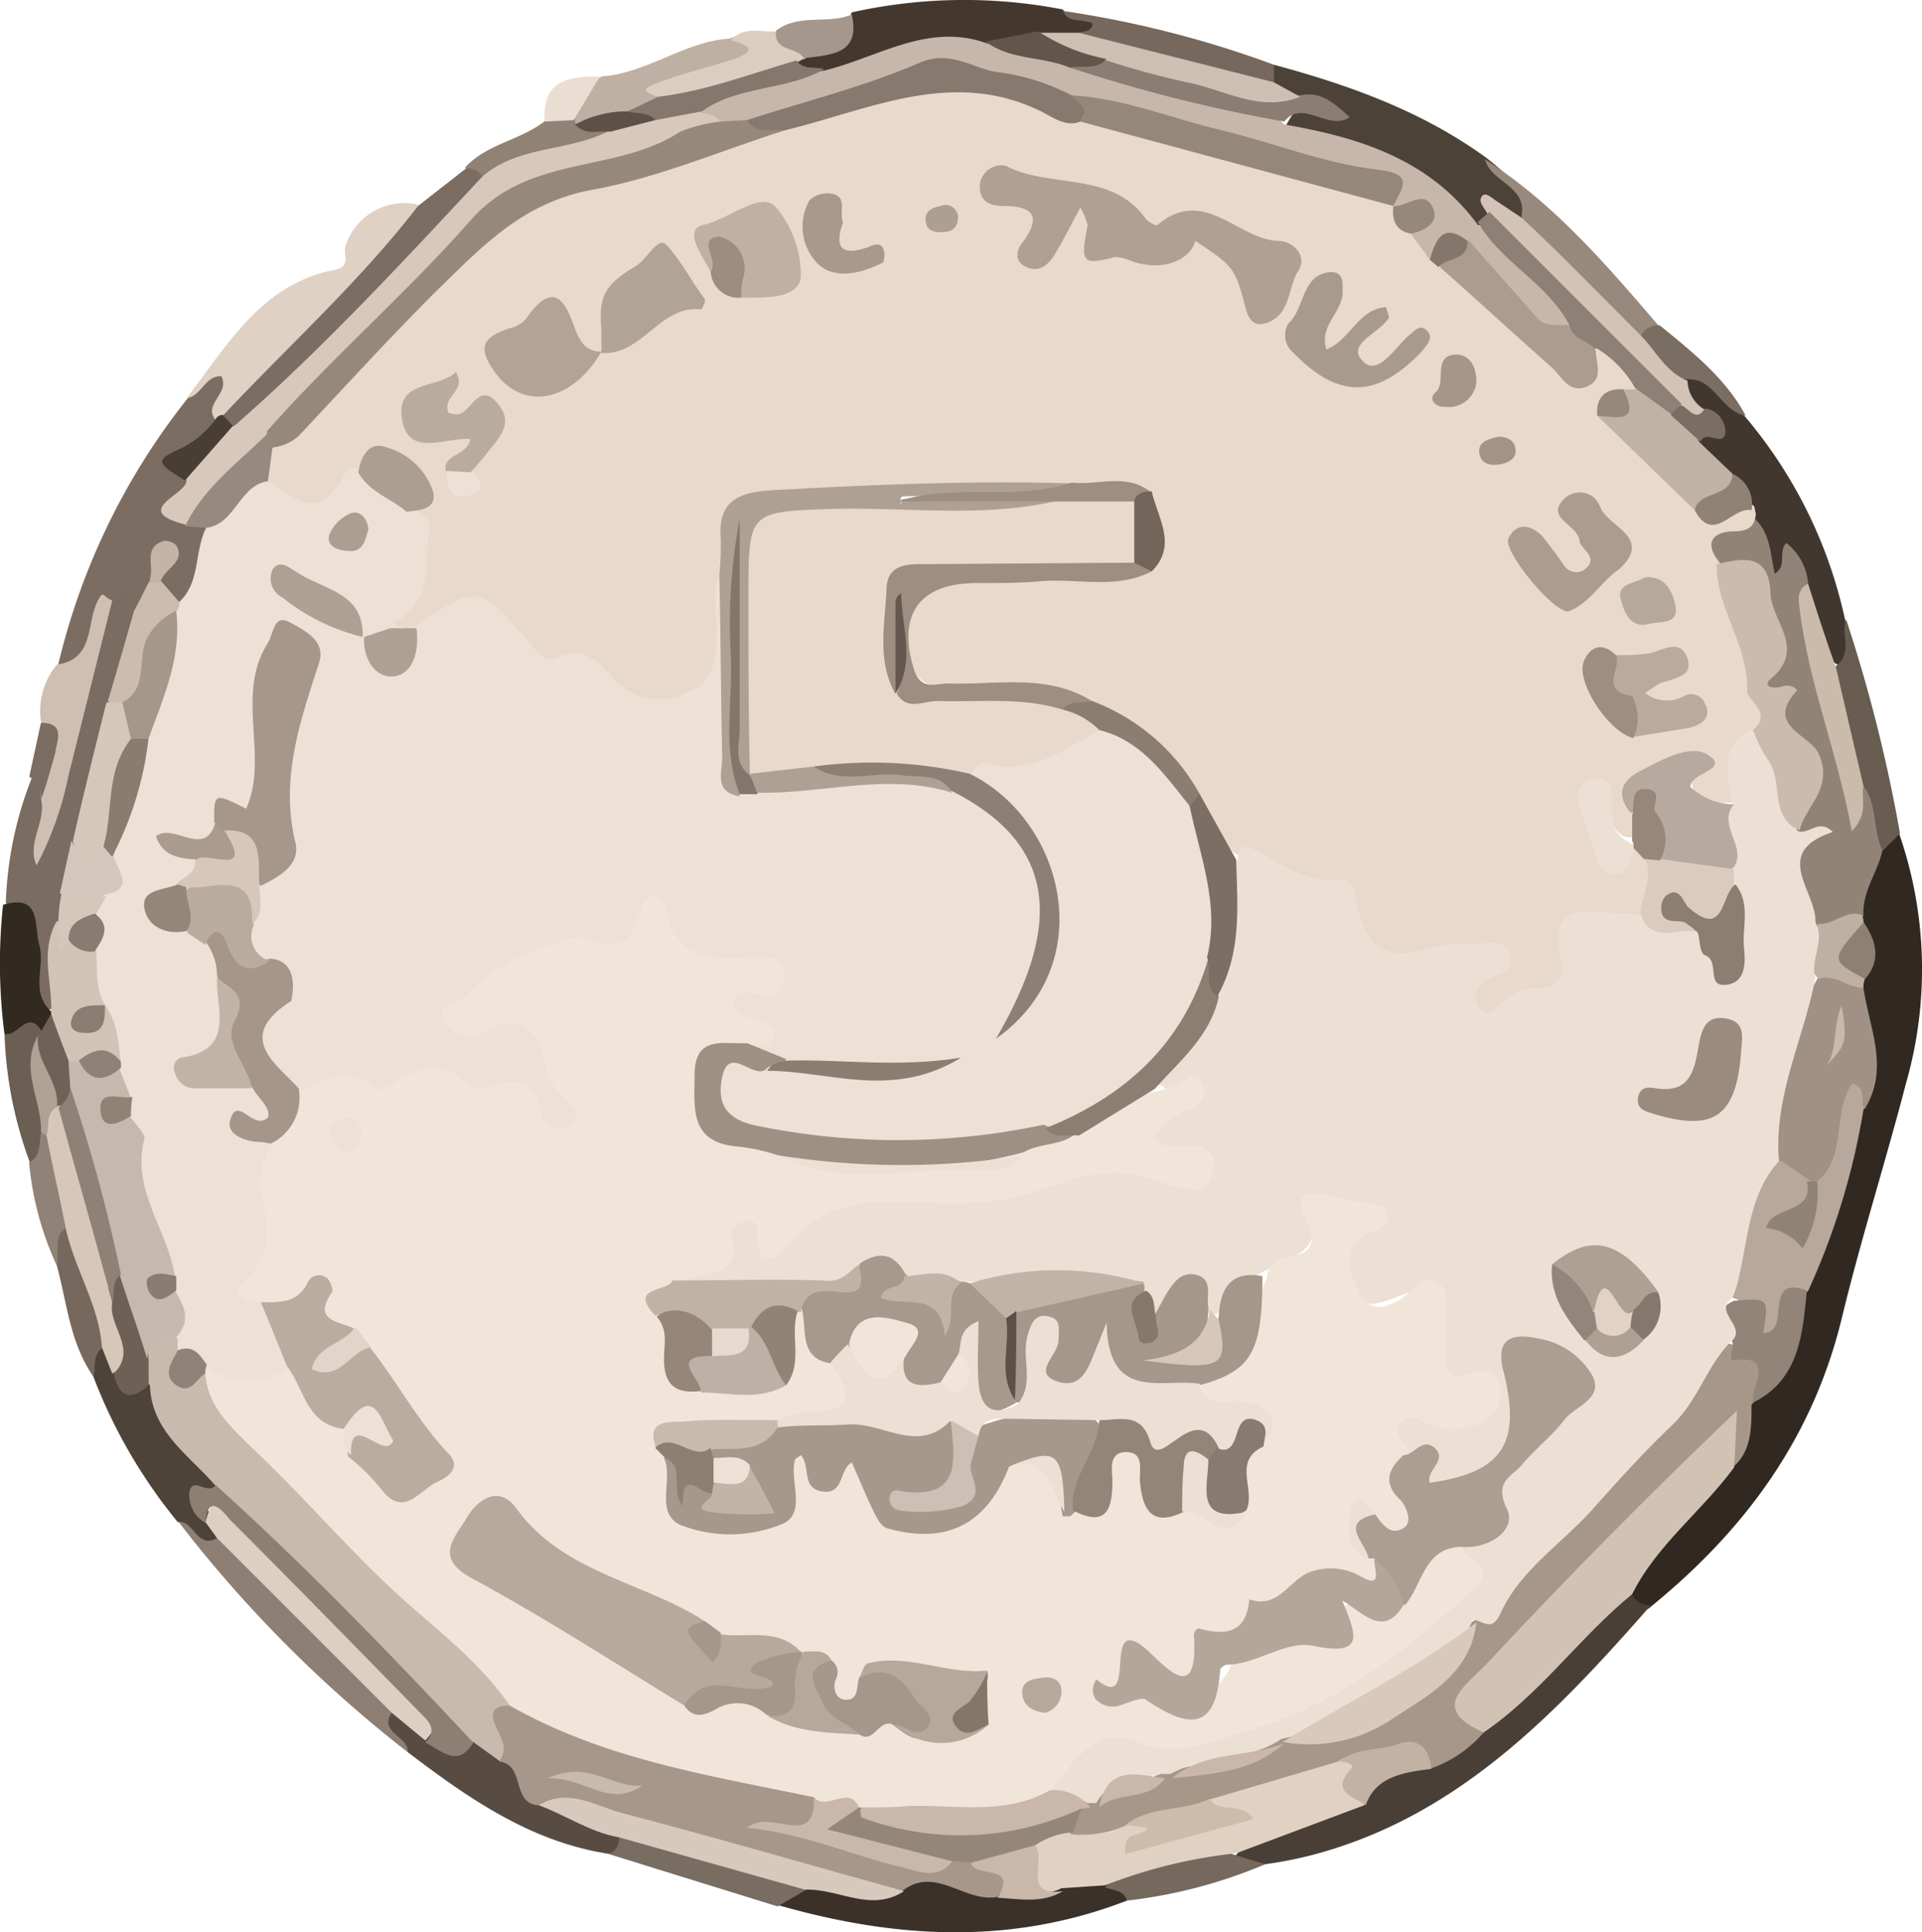 <svg xmlns="http://www.w3.org/2000/svg" viewBox="0 0 132.02 132.73"><defs><style>.cls-1{fill:#312921;}.cls-2{fill:#4a3f36;}.cls-3{fill:#7b6d62;}.cls-4{fill:#dfd1c4;}.cls-5{fill:#7a6c61;}.cls-6{fill:#42372e;}.cls-7{fill:#3b3129;}.cls-8{fill:#4d4238;}.cls-9{fill:#44382e;}.cls-10{fill:#8d7f73;}.cls-11{fill:#4e4339;}.cls-12{fill:#584c42;}.cls-13{fill:#cebfb2;}.cls-14{fill:#98897d;}.cls-15{fill:#695c51;}.cls-16{fill:#322920;}.cls-17{fill:#796c61;}.cls-18{fill:#76685d;}.cls-19{fill:#beb0a3;}.cls-20{fill:#dbcdc0;}.cls-21{fill:#75685d;}.cls-22{fill:#6b5e53;}.cls-23{fill:#918276;}.cls-24{fill:#7a6d61;}.cls-25{fill:#a5978b;}.cls-26{fill:#908276;}.cls-27{fill:#eaddd2;}.cls-28{fill:#a79789;}.cls-29{fill:#d2c2b4;}.cls-30{fill:#928377;}.cls-31{fill:#a09184;}.cls-32{fill:#b7a89b;}.cls-33{fill:#938478;}.cls-34{fill:#8f8074;}.cls-35{fill:#e0d1c3;}.cls-36{fill:#c2b2a3;}.cls-37{fill:#ede0d4;}.cls-38{fill:#d7c8bb;}.cls-39{fill:#cbbcae;}.cls-40{fill:#97897d;}.cls-41{fill:#493e34;}.cls-42{fill:#c4b4a6;}.cls-43{fill:#d1c3b6;}.cls-44{fill:#d6c7bb;}.cls-45{fill:#d4c6ba;}.cls-46{fill:#e8d9cb;}.cls-47{fill:#c0b2a5;}.cls-48{fill:#d2c3b6;}.cls-49{fill:#cbbbab;}.cls-50{fill:#a6978a;}.cls-51{fill:#d7c9bb;}.cls-52{fill:#c9b8a9;}.cls-53{fill:#c6b7aa;}.cls-54{fill:#8e8074;}.cls-55{fill:#8b7d71;}.cls-56{fill:#cdbfb2;}.cls-57{fill:#85776b;}.cls-58{fill:#62554a;}.cls-59{fill:#ddcfc2;}.cls-60{fill:#c8baad;}.cls-61{fill:#8e7f73;}.cls-62{fill:#d6c7b9;}.cls-63{fill:#6e6055;}.cls-64{fill:#6f6156;}.cls-65{fill:#5e5046;}.cls-66{fill:#b0a195;}.cls-67{fill:#ece0d4;}.cls-68{fill:#d9c9bb;}.cls-69{fill:#95867a;}.cls-70{fill:#cebcab;}.cls-71{fill:#cabbad;}.cls-72{fill:#c8b9ac;}.cls-73{fill:#f1e5da;}.cls-74{fill:#e8d9cc;}.cls-75{fill:#bbaca0;}.cls-76{fill:#c6b8ac;}.cls-77{fill:#afa094;}.cls-78{fill:#9f9084;}.cls-79{fill:#a59689;}.cls-80{fill:#8d7e72;}.cls-81{fill:#7c6e63;}.cls-82{fill:#c2b3a7;}.cls-83{fill:#baab9f;}.cls-84{fill:#a6978b;}.cls-85{fill:#ac9e91;}.cls-86{fill:#d6c7ba;}.cls-87{fill:#8b7c70;}.cls-88{fill:#8c7d71;}.cls-89{fill:#84766a;}.cls-90{fill:#aa9b8e;}.cls-91{fill:#ad9e92;}.cls-92{fill:#8a7b70;}.cls-93{fill:#8f8175;}.cls-94{fill:#8a7c70;}.cls-95{fill:#97887c;}.cls-96{fill:#8c7d72;}.cls-97{fill:#afa093;}.cls-98{fill:#9d8e81;}.cls-99{fill:#96877b;}.cls-100{fill:#87796d;}.cls-101{fill:#a99a8e;}.cls-102{fill:#b2a396;}.cls-103{fill:#ab9c8f;}.cls-104{fill:#b7a99d;}.cls-105{fill:#b2a397;}.cls-106{fill:#ab9c8e;}.cls-107{fill:#bfb0a3;}.cls-108{fill:#b9aa9d;}.cls-109{fill:#dacbbe;}.cls-110{fill:#a8998c;}.cls-111{fill:#b7a89c;}.cls-112{fill:#73655a;}.cls-113{fill:#97877b;}.cls-114{fill:#9c8d80;}.cls-115{fill:#a29386;}.cls-116{fill:#85766b;}.cls-117{fill:#ae9f93;}.cls-118{fill:#95877a;}.cls-119{fill:#a8998d;}.cls-120{fill:#9b8b7f;}.cls-121{fill:#c1b2a6;}.cls-122{fill:#938579;}.cls-123{fill:#87786c;}.cls-124{fill:#a7988c;}.cls-125{fill:#b8a99d;}.cls-126{fill:#b5a69a;}.cls-127{fill:#948579;}.cls-128{fill:#b6a89b;}.cls-129{fill:#bdb0a4;}.cls-130{fill:#958679;}.cls-131{fill:#c9baae;}.cls-132{fill:#887a6e;}.cls-133{fill:#e2d4c8;}.cls-134{fill:#85766a;}.cls-135{fill:#65574d;}.cls-136{fill:#e6d9cd;}.cls-137{fill:#e1d2c5;}.cls-138{fill:#cdbfb3;}.cls-139{fill:#c3b4a8;}.cls-140{fill:#ede1d6;}</style></defs><g id="Layer_2" data-name="Layer 2"><g id="Layer_1-2" data-name="Layer 1"><path class="cls-1" d="M130.41,57.15a28.4,28.4,0,0,1,.5,17.3c-1.4,5.4-3.1,10.7-4.4,16.1-2,8.2-6.6,14.5-13.1,19.8a1,1,0,0,1-1.4,0c-.1-.1-.2-.2-.2-.3-.5-1.4.5-2.3,1.2-3.3,1.8-2.2,3.6-4.3,5.5-6.3,1.1-1.2.9-2.8,1.5-4.2,2.6-1.9,3-4.8,3.5-7.6a103,103,0,0,0,3.8-12.3c1.2-2.7.2-5.3-.1-8a2.92,2.92,0,0,1,.2-.9,5.52,5.52,0,0,0,.1-3.8c-.1-.3-.1-.6-.2-.9a8.32,8.32,0,0,1,1.3-4.3C129.11,57.75,129.51,57,130.41,57.15Z"/><path class="cls-2" d="M112.11,109.55a1.28,1.28,0,0,0,1.3.7c-6.5,7.4-13.3,14.6-23.4,17.2a28.37,28.37,0,0,1-3.1.6c-.8.2-1.6.5-2.2-.4,2.1-2.7,5.7-2.5,8.3-4.2.7-2.5,2.7-2.5,4.8-2.5a10.48,10.48,0,0,0,3.8-2.5c2.7-2.2,4.9-4.8,7.4-7.1C110,110.55,110.61,109.25,112.11,109.55Z"/><path class="cls-3" d="M4,45.65a46.62,46.62,0,0,1,8.9-18.3c.2-.2.4-.5.6-.7.5-.5.9-1.4,1.7-1.1,1.1.5.4,1.4.2,2.2l-.3,1.2a3.85,3.85,0,0,1-2.1,2.4c-1.1.6-.2,1.2.1,1.7.4.8-1.5,1.9.4,2.5a1.59,1.59,0,0,1,1,.8c.1,2,0,4-2,5.2a1.65,1.65,0,0,1-1.8-1.2,3.08,3.08,0,0,1,.3-1.3,2.11,2.11,0,0,0-.4,1c-.2.8-.2,1.8-1.3,2-.6.5,0-1.9-1.1-.5-1.2.7-1.1,2-1.7,2.9s-1,2.2-2.5,1.7c-.1,0-.1-.2-.1-.2S3.91,45.75,4,45.65Z"/><path class="cls-4" d="M14.81,28.85c-.9-1.1,1-1.8.4-3-1.1-.1-1.4,1.4-2.4,1.5,2.8-3.6,5.1-7.8,10.1-8.8,1.2-.2.7-.9.8-1.6a4.27,4.27,0,0,1,5-2.9c.2,2.2-1.8,3.2-2.9,4.5a88.49,88.49,0,0,1-10.1,10.2A1,1,0,0,1,14.81,28.85Z"/><path class="cls-5" d="M7.71,41.25,9,39.85c.1.8.1,1.5.2,2.2.6,2.3-.5,4.4-1.1,6.5a73.17,73.17,0,0,1-2.4,9.2c-.1,1.3-.5,2.5-.7,3.8-.1.7-.2,1.3-.3,1.9-.7,1.9.2,4-.9,5.8-2.3.6-1.5-1.4-1.6-2.2-.3-1.8,0-3.8-1.8-5a25.38,25.38,0,0,1,1.9-8.9c1-.2,1.1.5,1.3,1.2.2,1.6-.5,3-1,4.4,1.6-5.2,2.8-10.5,4.3-15.7A1.74,1.74,0,0,1,7.71,41.25Z"/><path class="cls-6" d="M119.81,28.55a32,32,0,0,1,6.9,13.9c.3,1.1.7,2.3-.3,3.3-2.3-1.1-1.9-3.5-2.9-5.3-.1-.3-.2-.8-.3-.8-3.2.7-2.2-2.4-3.2-3.6a6.89,6.89,0,0,1-.3-.8,4.1,4.1,0,0,0-1.3-2.4,5.42,5.42,0,0,1-2.1-2.4c-.1-.7,1.6-1.3.1-2.1-.7-.7-1.2-1.4-.7-2.4C118.21,25.35,118.51,27.65,119.81,28.55Z"/><path class="cls-7" d="M77.41,130.55c-8,3.1-16,2.6-24,.3-.1-1.4,1-1.5,2-1.8,2.1-.5,4.3,1.3,6.5-.1,2.4-1.3,4.5.6,6.7.5a12.92,12.92,0,0,0,4.4-.3,8.1,8.1,0,0,1,3.1-.1C76.91,129.35,77.61,129.55,77.41,130.55Z"/><path class="cls-8" d="M87.51,4.45c5.2,1.4,10.2,3.2,14.6,6.4a24.43,24.43,0,0,1,2.9,2.7c.5.5.6,1.1-.2,1.4s-1.7-1-2.5.2a1.13,1.13,0,0,1-1.1.3c-3.2-4.3-8.5-4.9-12.9-6.8.8-1.4.8-1.4,2.8-1.2a5.66,5.66,0,0,0-1.8-.3,3.22,3.22,0,0,1-2-1.2A1.34,1.34,0,0,1,87.51,4.45Z"/><path class="cls-9" d="M58.51.85A35.43,35.43,0,0,1,73,.65c.4.5.9.4,1.4.4s1.2.1,1.1.7-.6.7-1.2.9c-1,.1-2,.2-3,.2-1.2.1-2.2.5-3.4.5-4.1-1.3-7.5,1.5-11.3,1.9a2.43,2.43,0,0,1-2.1-.9.83.83,0,0,1,.3-.8C56.41,3.15,57.81,2.55,58.51.85Z"/><path class="cls-3" d="M15.31,28.55c4.5-4.8,9.4-9.2,13.4-14.4l3.2-2.5c.7-.5,1.1-.3,1.4.4a4,4,0,0,1-1.4,2.7c-4.5,4.6-9,9.1-13.6,13.6a3,3,0,0,1-2.2,1.2A1.33,1.33,0,0,1,15.31,28.55Z"/><path class="cls-10" d="M28,120.35a88.09,88.09,0,0,1-15.8-15.9c1.3-.8,1.6,1.6,2.9.9.3,0,.7-.1.9.1,3.6,4,7.9,7.3,11,11.7C26.81,118.55,28.61,119.05,28,120.35Z"/><path class="cls-11" d="M14.91,105.65c-1.4.8-1.6-1.3-2.7-1.1a35.8,35.8,0,0,1-5.8-10c-.2-.8-.5-1.5.3-2.2,1,0,1.2.8,1.6,1.4.1,1.6,1.3,1.2,2.3,1.3.8,2.7,3.5,4.1,4.5,6.7.1.8-1.4,1.3-.6,2.4A2,2,0,0,1,14.91,105.65Z"/><path class="cls-12" d="M28,120.35c.1-1.1-2-1.3-1.1-2.7,1.3-.1,1.9,1,2.9,1.5a2.42,2.42,0,0,0,2.7.2,4.47,4.47,0,0,1,2.3,1.1c1.6.4,1.4,2.5,2.9,3,1.6,1.2,3.9,1.2,5.2,2.8,0,.7,0,1.4-1,1.1C36.51,126.55,32.21,123.55,28,120.35Z"/><path class="cls-13" d="M7.71,41.25l-3,12a22.93,22.93,0,0,1-2.2,6.2c-.7-1.6.7-3,.3-4.6-.2-1.8,1.1-3.5,0-5.3a5,5,0,0,1,1.1-3.9c2.8-.4,1.9-3.2,3-4.7,0-.1.2-.1.2-.1A2.09,2.09,0,0,0,7.71,41.25Z"/><path class="cls-14" d="M104.51,14.85c.4-2.1-2.1-2.3-2.5-3.9,4.7,3,8.3,7.2,11.9,11.4a1.76,1.76,0,0,1-1.5.8C109.51,20.75,106.11,18.65,104.51,14.85Z"/><path class="cls-15" d="M126.11,45.75c1.2-.9.3-2.2.7-3.2a105.4,105.4,0,0,1,3.7,14.7l-1.2,1.2c-1.6-1.1-1.2-3-1.9-4.5C126.91,51.15,125.21,48.65,126.11,45.75Z"/><path class="cls-16" d="M.21,62.15c2.7-.8,2.1,1.5,2.5,2.8.4,1.5-.7,3.3.9,4.6a1.88,1.88,0,0,1,.2.8,1.17,1.17,0,0,1-1.1.9h-.1c-.8-.2-1.6.5-2.3-.2A37.91,37.91,0,0,1,.21,62.15Z"/><path class="cls-17" d="M41.81,127.35a1.09,1.09,0,0,0,.7-1.2c.7-.8,1.5-.5,2.3-.3,3.1.7,6.2,1.8,9.3,2.7a1.49,1.49,0,0,1,1.2,1.3l-1.9,1.1Z"/><path class="cls-18" d="M74.11,2.25c.3-.1.7-.1.8-.3.4-.5-.2-.4-.4-.5-.6-.1-1.2,0-1.5-.7a71.76,71.76,0,0,1,14.5,3.7v1.2c-.1.1-.1.2-.2.2C82.71,5.55,78.11,4.85,74.11,2.25Z"/><path class="cls-19" d="M41.31,5.25c3.1-.2,5.7-2.4,8.8-2.6.7-.3,1.2-.3,1.5.4a1.14,1.14,0,0,1-.6,1.3,14.46,14.46,0,0,1-2.9,1.1c-1,.4-2.3,0-2.8,1.3-.3.9-1.2,1.1-1.9,1.4a9.74,9.74,0,0,1-3.4.6,1.16,1.16,0,0,1-.7-.5C39.21,6.85,40.31,6.05,41.31,5.25Z"/><path class="cls-20" d="M45.21,6.65c-.5-.2-1.5-.4-.2-.9,1.8-.7,3.6-1.1,5.4-1.7s.8-1-.2-1.3c.9-1,2.1-.5,3.2-.6.5.7,2.1.4,1.9,1.9-.2,0-.3.1-.5.2C52,6.45,48.81,7.55,45.21,6.65Z"/><path class="cls-21" d="M77.41,130.55c-.2-.7-.9-.7-1.5-.9,1.8-2.2,6.3-3.3,9-2.2l2,.6A34.15,34.15,0,0,1,77.41,130.55Z"/><path class="cls-22" d="M.31,71c.9.3,1.6-1.8,2.6-.1v.5c-.2,2.3.7,4.5.6,6.8-.2.8-.1,1.8-1.4,1.8A27.73,27.73,0,0,1,.31,71Z"/><path class="cls-18" d="M7.11,92.55c-.8.5-.5,1.3-.7,2-1.6-2.3-1.8-5-2.5-7.6-.2-1-.8-2,.5-2.8A9.37,9.37,0,0,1,7.11,92.55Z"/><path class="cls-23" d="M33.11,12.15c-.2-.5-.7-.6-1.2-.6,1.5-1.7,3.9-1.9,5.6-3.3a1.66,1.66,0,0,1,2-.1v.3c.8.5,2-.5,2.6.7C39.51,11.35,36.21,11.45,33.11,12.15Z"/><path class="cls-24" d="M112.71,23.05a1.36,1.36,0,0,1,1.3-.7c2.2,1.8,4.5,3.6,5.9,6.2-1.7-.3-2.1-2.5-3.9-2.5C113.91,26.05,113,24.85,112.71,23.05Z"/><path class="cls-25" d="M55.21,4c-.4-.8-2.1-.4-1.9-1.9,1.6-1.2,3.5-.4,5.2-1.1C59.11,3.75,57.11,3.75,55.21,4Z"/><path class="cls-26" d="M4.51,84.35c-.9.7-.4,1.7-.6,2.6A21.33,21.33,0,0,1,2,79.85c.8-.4.7-1.3.8-2a.81.81,0,0,1,.9.3C4.61,80.15,5.51,82.15,4.51,84.35Z"/><path class="cls-27" d="M39.41,8.25l-2,.1c-.2-2.9,1.7-3.1,3.8-3.1Z"/><path class="cls-3" d="M2.81,49.65c1.7,0,1.1,1.2,1,2-.3,1.1-.6,2.2-1,3.3a1.62,1.62,0,0,0-.8-1.6Z"/><path class="cls-28" d="M101.91,119a8.42,8.42,0,0,1-3.7,2.5c-2.2-1.4-4.2-.6-6.3.2-2.8.9-5.6,2-8.5,2.7-2,.5-4,.6-5.9,1.5-1.2.5-2.4,1-3.7.4-.9-.7-.4-1.4,0-2.1a4.35,4.35,0,0,1,.7-.6c.3-.1.5-.3.8-.3,1.4-.6,3-.7,4.4-1.5.3-.1.5-.1.8-.2,2.5-.6,5-.9,7.2-2.2.3-.1.5-.2.8-.3a15.79,15.79,0,0,0,12.6-7.7c2.4-1.3,3.5-3.8,5.3-5.6a93.53,93.53,0,0,0,8.7-9.1c.9-1.2,2.1-2.1,2.3-3.6a1,1,0,0,1,1.4-.8c2.3.7,3.4,1.9,1.5,4.2,0,1.6,0,3.2-1.3,4.3-.6-.4-.6-1.1-.8-1.9-5.8,5.4-11.1,11.1-16.5,16.8C100.61,117,101.31,117.85,101.91,119Z"/><path class="cls-29" d="M101.91,119c-3.6-1.6-1.5-3,.1-4.6,5.5-5.9,11.2-11.7,17.3-17.5-.1,1.6-.1,2.7-.2,3.9-2.2,3-5.3,5.3-7,8.7C108.51,112.45,105.81,116.35,101.91,119Z"/><path class="cls-30" d="M128,54c1,1.3.6,3,1.3,4.4-.3,1.5-1.4,2.8-1.3,4.5a3.39,3.39,0,0,1-3,1c-2-1.6-1.8-3.8-1.2-5.8.2-.8-.2-.8-.4-1.1-.3-.9.3-1.6.6-2.3.6-1.2.6-2.8-.4-3.5-2.3-1.7-2.6-3.6-1.8-6.2s-1.4-5.3-4.3-6c-1.8-3.6,1.7-2.5,3-3.4,1.1,1,1.1,2.4,1.4,3.8.9-.5.2-1.5.8-2.1a3.93,3.93,0,0,1,1.5,2.8c-.1,3.3,1.1,6.4,2,9.5a43.11,43.11,0,0,1,1.1,4.9c0,.1-.1.5.1.3S127.71,54.15,128,54Z"/><path class="cls-31" d="M128,67.85c.4,2.8,1.8,5.5.1,8.3-1.3.5-1,1.8-1.2,2.7-.3,1.1-.5,2.2-1.7,2.7a2.77,2.77,0,0,1-.9.1,3.37,3.37,0,0,1-2.2-1.7c-1-1.6-.4-3.3-.1-4.8a23.81,23.81,0,0,1,3-8.2A2.43,2.43,0,0,1,128,67.85Z"/><path class="cls-32" d="M124.81,81.15c2.1-1.7,1-4.6,2.4-6.7,1,.2.6,1.1.8,1.7a48.9,48.9,0,0,1-3.8,12.5c-.3.3.1,0-.2.2-1.4.6-.8,2.8-2.4,3s-1.1-2.4-2.6-2.7c-.8-3.2,1-5.8,1.9-8.7a1.08,1.08,0,0,1,1.4-.7c.1,0,.1,0,.2.1l1.9,1.3c1.1,1.5-.4,2.2-1.1,3.2C124.81,83.75,124.21,82.15,124.81,81.15Z"/><path class="cls-33" d="M119.11,89.35c2.4-.2,2.4-.2,2,2.2,2,.1-.1-4.1,3-2.9-.3,3-.5,6.1-3.7,7.7-.2-1.1,1.7-3.4-1.5-2.9,0-.4.1-.8.1-1.2C118.81,91.35,117.11,90.25,119.11,89.35Z"/><path class="cls-19" d="M128,67.85c-1.1,0-2-1-3.1-.6-1.1-1.3-.7-2.5,0-3.8,1.1.1,1.9-1,3-.6a1.09,1.09,0,0,1,.1.5c.7,1.3-1.3,2.6.1,3.9A1.27,1.27,0,0,0,128,67.85Z"/><path class="cls-34" d="M128.11,67.25c-2.4-1.3-2.4-1.3-.1-3.9C128.91,64.65,129.21,66,128.11,67.25Z"/><path class="cls-35" d="M73.61,126a7.62,7.62,0,0,0,3.7-.6,1.91,1.91,0,0,1,1.8,0c.3.2-.3,1.9,1,.6a3.31,3.31,0,0,1,2.3-.7c1.8,0,.6-1.1.7-1.7l8.8-2.6c.6-.5,1.4-.4,1.3.4-.1,1,.7,1.7.5,2.6l-8.8,3.3a34.85,34.85,0,0,0-9,2.2l-3,.2a2.86,2.86,0,0,1-2.4.1c.8-1.2-.9-2.5.3-3.7C71.71,125.55,72.61,125.15,73.61,126Z"/><path class="cls-36" d="M93.81,124c-.8-.6-2.5-.9-1-2.5.3-.3-.4-.5-.8-.5,1.1-1,2.7-.7,4-1.2s2.2.2,2.3,1.7C96.41,121.75,94.51,122,93.81,124Z"/><path class="cls-37" d="M12.31,41.35c1.5-1.4,1-3.5,1.9-5.2a6.45,6.45,0,0,1,4.2-3.7c2.3,2,4.2-.7,6.4-.5,1.3.7,2.4,1.8,3.7,2.5,2.1,1.2,1,3.4,1.5,5.1.8,2.5-2.1,2.5-2.8,3.9-.7.4-1.3.8-2.1.3-1.3-1.5-2.5-3.1-4.7-3.4,1.3,1.3,3.3,1.8,4.5,3.2,2.3,2,2.3,2,3.7-1,3.9-3.1,3.9-3.1,7.3.2.8.8,1.6,1.7,2.9,1.6a4.22,4.22,0,0,1,3.6,1.6,3.54,3.54,0,0,0,4,.9c1.5-.6,1.7-2,1.7-3.4a7.78,7.78,0,0,1,.4-3.4c.3-.7.7-1.4,1.5-.5.9,3.3.2,6.7.5,10.1.1,1.2-.4,2.6.7,3.6a3.53,3.53,0,0,0,1.4.3c4.1-.2,8.2-1.3,12.4,0,6.8,2.2,9.3,8.7,5.7,14.8,2.8-4.4,2-9.4-1.9-13-.8-.7-1.9-1-2.3-2.1,0-.9.5-1.5,1.3-1.4,2.9.3,5.2-1.5,7.7-2.2,3.6.4,5.4,3,7,5.8a17.54,17.54,0,0,1,1.2,10.1c-1.7,6.6-6,10.7-12.4,12.7a40.82,40.82,0,0,1-18.4.3c-.5-.1-1-.3-1.5-.4a3.18,3.18,0,0,1-2.5-3.7c0-.2.1-.3.1-.4.5-2.3,2.3-1.2,3.6-1.1,4.1.5,8.1,1.2,10.7.6-1.9.6-5.4-.1-8.8-.3-1-.4-2.3,0-3.1-1.1,0-.4.3-.9.1-1.2-1.9-2.8-1.9-2.8,1.1-4.1-2.9-.7-6.3.1-7.5-4.2a4.31,4.31,0,0,1-4.7,2.7c-3.4-.1-6.1,1.7-8.5,4.3,4.8-.1,6.9,1.7,8.2,6.4.2.6.3,1.3-.4,1.6a2.13,2.13,0,0,1-2.4-.3c-3-3.1-6.5-3.2-10.4-2.4-2,.4-4.1-.4-6.2.2-3.7-2.3-3.8-2.5-2-6.1.6-1.2.6-2.2-.7-2.9a2.25,2.25,0,0,1-1.1-2.7,19.73,19.73,0,0,1,.7-2.6,7.05,7.05,0,0,0,1.8-5.7,22.45,22.45,0,0,1,1.2-8.1,4.09,4.09,0,0,0,.3-2.2c-.1-.4-.4-.8-.8-.8a.78.78,0,0,0-.9.6v.1c0,1.8-1.5,3.3-.8,5.2l.3,1.2c.3,3-.7,4.6-3.4,5.7a2.74,2.74,0,0,1-1.3,1.3c-.4.2-.8-.2-1.1.3a1.45,1.45,0,0,1,1,.7c.4,1.1-.3,1.7-1.1,2.2-.5.4-1.3.5-1.2,1.2s1.1.8,1.7,1.1a3.07,3.07,0,0,1,1.5,1,4.61,4.61,0,0,1,1,2.6c.4,2.4.8,4.9-2.2,6.2,1.2,1.1,2.6.5,3.7.9,1.5.9,3,1.8.7,3.5-.3.3.8.3.9.8-.2,3.2,1.3,6.5-.8,9.6-.2.3.2.8.4,1.1.9,1.4,2,2.7,1.6,4.6-1.8,2.1-3.7,2.1-5.8.5-.7-.5-1.4-1-2.1-1.6a1.14,1.14,0,0,1-.3-.8,6.87,6.87,0,0,0-.2-3.2l-.3-1.2a31.91,31.91,0,0,1-2.7-10.5L8.41,76c-.1-.7-.4-1.3-.5-2a2.2,2.2,0,0,1-.1-.8,18.87,18.87,0,0,0-.9-3.4c-.1-.2-.3-.5-.4-.7a5.34,5.34,0,0,1-.4-3.3,6.55,6.55,0,0,0,.3-2.8,4,4,0,0,1,.6-1.5c.7-.7.5-1.7.7-2.5.5-2.8,1.7-5.3,2.1-8.1.8-2.8,1.9-5.5,2.1-8.5A.89.89,0,0,1,12.31,41.35Z"/><path class="cls-38" d="M33.11,12.15c2.5-2.2,6-1.7,8.8-3.2A5.75,5.75,0,0,1,45,7.65a6.65,6.65,0,0,1,3.4-.6c.7.2,1.3.4,1.4,1.2-2.9,2.1-6.3,2.9-9.6,3.8-3,.8-5.5,1.6-7.7,4.1-4.3,4.7-9,9.2-13.3,13.8-2.3,1.8-3.9,4.4-6.4,6.1-4-1,.2-2.1,0-3.1.5-1.8,1.3-3.3,3.3-3.7C22.11,24,27.61,18.05,33.11,12.15Z"/><path class="cls-39" d="M12.31,41.35a.75.75,0,0,1-.1.5,13.07,13.07,0,0,0-1.9,4.4c-.2,1-.5,2-1.7,2.3a1.29,1.29,0,0,1-1.2-.4c.6-2,1.2-4.1,1.8-6.2.4-.7.7-1.4,1.1-2.1.3-.3.5-.3.7,0Z"/><path class="cls-40" d="M12.71,36.15c1.3-2.7,3.7-4.4,5.7-6.4a2.7,2.7,0,0,1,.7.8,2.18,2.18,0,0,1-.7,2.5c-2,.3-2.2,2.9-4.2,3.2Z"/><path class="cls-41" d="M16,29.25,12.71,33c-2-1.2-2-1.4-.5-2.1a6.55,6.55,0,0,0,2.6-2.1.55.55,0,0,1,.5-.3Z"/><path class="cls-42" d="M11,40.05h-.7v-.3c.3-.9-.5-2.2,1-2.6a1.14,1.14,0,0,1,.8.3C12.81,38.65,11.21,39.05,11,40.05Z"/><path class="cls-43" d="M6.61,65.35c.1,1.2-.1,2.5.6,3.7l-.8.8a3,3,0,0,0,.8-.8c.9,1.2.9,2.6,1.1,3.9-1.1.2-2.1.2-3.2.3a6.89,6.89,0,0,1-.8-.3c-1.3-.9-.4-2.2-.8-3.3v-.1c.1-2.1-.8-4.2.4-6.3a1,1,0,0,1,.5,1c0,.2-.1.5,0,.5s.2-.4.4-.4A2,2,0,0,1,6.61,65.35Z"/><path class="cls-44" d="M7.31,48.25h1.2a2.29,2.29,0,0,1,1,2.4c-.7,2.6-1.2,5.4-1.9,8-.4.8-.9,1.4-1.8,1.2s-.6-1.3-.8-2.1C5.71,54.65,6.51,51.45,7.31,48.25Z"/><path class="cls-45" d="M4.91,57.75c.6,1.2,1.1,2.8,2.3.4.5,0,.8.2.6.7.3,1,1.5,2.2-.6,2.6a2.71,2.71,0,0,1-3.1-.1Z"/><path class="cls-44" d="M4.21,61.45c1-.7,2,.3,3.1.1l-.7,1.2a3.92,3.92,0,0,1-1.8,1.8c-1.3,1.9-.5-.3-.7-.4s-.1-.6-.1-.9A11,11,0,0,1,4.21,61.45Z"/><path class="cls-46" d="M18.41,33c.1-.7.2-1.5.3-2.2,5-5.1,9.9-10.2,14.9-15.2a11.84,11.84,0,0,1,4.9-2.7c5.1-1.6,10.2-3.1,15.3-4.6,3.1-1.3,6.4-1.7,9.6-2.7a8.9,8.9,0,0,1,6.4.8,16.58,16.58,0,0,0,4.5,1.2,214.53,214.53,0,0,1,20.9,5.6c.2.2.5.3.7.5a13.3,13.3,0,0,0,1.4,1.9c.6.5.9,1.2,1.5,1.7.3.2.7.4,1,.6,2.4,2,4.7,4.2,7,6.3,1.1,1,1.9,1.1,2.8-.2,1.8-.3,2.4.9,2.9,2.3a1.16,1.16,0,0,1-.5.7c-.5.4-1.3.5-1,1.4,1.7,2.2,4.1,3.8,6,5.8,1,1.2,2.5-.4,3.5.6a4.33,4.33,0,0,0,.1.5c-.1,1.1-.8,1.2-1.7,1.2-1.3.1-1.8.8-.9,2a17,17,0,0,1,3,7.8c.2,1.2,2,2.6,0,3.8-1.6,1.3-.7,3.4-1.6,5-3,.2-3.2,0-3.3-2.7-1.5.7-3.8.5-3.1,3.3a2.49,2.49,0,0,1-.3,1.7c-2.3.7-1.7-1.8-3.2-2.9,1,1.7-.2,4.3,3,3.4a1.43,1.43,0,0,1,1.2.6,3.63,3.63,0,0,1-.4,4.1,4,4,0,0,1-2.4.5c-1.6,0-2.5.6-2.6,2.4-.1,1.6-4.3,4.4-5.9,4.2-.9-.1-1.1-.8-1.2-1.6-.1-1,1-1.6,1.2-2.7a7,7,0,0,0-4.3.2c-1.9.5-3.8,0-4.4-1.6-1.6-4.1-5.4-4-8.5-5.2-1.9-.8-2-2.8-2.9-4.4a13.62,13.62,0,0,0-8.2-6.3c-2.6-1-5.4-.5-8.1-.7-3.1-.2-3.7-.9-3.7-4.5,0-3.3.6-4,3.7-4.2,4.1-.2,8.2.2,12.2-.2,2-1.4,1-3,.3-4.6-1.6-.8-3.3-.3-5-.4-6.4,0-12.8-.1-19.1.5-2.3.2-3.9.6-3.8,3.4a1.7,1.7,0,0,1-.9,1.6c-1,1.5-.4,3.2-.5,4.9s-.3,3-1.9,3.6a4.24,4.24,0,0,1-5-.7c-1.2-1.3-2-2.5-4.1-1.6-.9.4-1.6-.8-2.2-1.5-3.2-3.5-3.2-3.5-7.2-.9a1.27,1.27,0,0,1-1.8,0h0c2.8-1.4,2.1-4.1,2.5-6.4.2-.9-.7-1.1-1.2-1.6.5-1,.8-1.9-.2-2.8-1.2-1.1-2.1-.2-3.1.1-.4,0-1.1,0-1.2.2C22,36.05,20.21,34.25,18.41,33Z"/><path class="cls-47" d="M116.41,35.05l-6.7-6.5a5.17,5.17,0,0,0,1.8-1.8h.7c1.4-.4,2,.9,2.9,1.3s1.2,1.5,1.6,2.3l2.3,2.2C119.11,34.25,119,34.35,116.41,35.05Z"/><path class="cls-48" d="M112.71,23.05c1,1,1.7,2.5,3.2,3.1a2.4,2.4,0,0,0,1.2,2c-.4,1.6-1.2.6-1.9.2-4.1-3.7-7.9-7.6-11.8-11.5a4,4,0,0,1-1.2-2.1c-.2-.4-.6-.8-.5-1.1.2-.6.7-.1,1,.1l1.8,1.2C107.31,17.55,110,20.35,112.71,23.05Z"/><path class="cls-49" d="M128,54c-.2.9.4,1.8-.8,3.1-1-5.5-3-10.2-3.6-15.4-.1-.6-.1-1.3.6-1.6.6,1.9,1.2,3.8,1.9,5.7Z"/><path class="cls-23" d="M116.41,35.05c.3-1.4,2.5-.8,2.6-2.5a2.28,2.28,0,0,1,1.3,2.5C119,34.75,117.71,37.45,116.41,35.05Z"/><path class="cls-24" d="M115.51,27.85c.5.2,1,1.2,1.6.2a1.62,1.62,0,0,1,1.4,1.6v.1c-.2,1-1.3-.3-1.7.6l-2-1.8C114.61,28.05,114.81,27.75,115.51,27.85Z"/><path class="cls-50" d="M37,124c-1.9-.1-.9-2.8-2.7-3-.1-1.4-2.8-3.2.6-4.2,6.3,2.7,13,4.2,19.6,5.9.7.2,1.4.3,1.7,1.1-.2,3.4-2,1.7-3.5,1.5,4.2,0,8,2.9,12.5,2.1a3.79,3.79,0,0,1,1.5,0c1.2.6,4,.2,1.8,2.9-2.2.4-4.2-2.1-6.4-.5a2.86,2.86,0,0,1-2.7-.1c-7-2.1-14.1-3.7-21.1-5.8A2.77,2.77,0,0,0,37,124Z"/><path class="cls-51" d="M37,124c2-1.2,3.8,0,5.6.5,6.5,1.7,13,3.6,19.5,5.4-2.3,1.5-4.5-.2-6.8-.1l-12.8-3.6C40.51,125.85,38.81,124.65,37,124Z"/><path class="cls-52" d="M68.51,130.35C70,128,67,129,66.71,128c1.2-1.4,2.5-2.3,4.4-1.2.8.9-1,3.5,1.9,3.1C71.61,130.75,70.11,130.45,68.51,130.35Z"/><path class="cls-53" d="M98.21,17.85c-.4-.6-.9-1.2-1.3-1.8,1-1.6-.6-1.4-1.2-2h0a2.27,2.27,0,0,0-1.7-1.7c-7-1.4-13.8-4-20.8-5.4a37.42,37.42,0,0,1-4.8-1.2c-4-1.7-7.5.3-11.1,1.4-2,.6-4,1.3-6,1.8a2.38,2.38,0,0,1-1.8-.5c-.3-.6-.8-.6-1.4-.7,1-2.2,3.4-1.5,5.1-2.4,1-.5,2.2-.3,3.4-.5,3.7-.9,7.1-3.3,11.1-1.9,2,.6,4.3.2,6.2,1.3,3.6,1.3,7.5,1.7,11.2,2.9,1.1.4,2.2.5,3.1,1.4,5.2.9,10,2.4,13.3,6.9,2.5,1.5,4.2,4,6.4,5.9a1.05,1.05,0,0,1,0,1.2c-2.9,1.5-4-1.2-5.5-2.6-.7-.7-1.1-1.7-1.9-2.4C99.51,16.65,99,17.65,98.21,17.85Z"/><path class="cls-54" d="M107.81,22.35c-1.5-2.9-4.7-4.3-6.3-7.1l.8-.7,13.2,13.2-.7.7-2.5-1.8a7.46,7.46,0,0,0-2.6-2.7C108.51,24.05,107.51,23.85,107.81,22.35Z"/><path class="cls-55" d="M88.21,8.35a105.4,105.4,0,0,1-14.7-3.7c.7-.9,1.7-.9,2.7-1.1,4.4.7,8.6,2.6,13.1,3,1.4-.3,2.3.5,3.4,1.5C91.21,9.05,89.51,6.75,88.21,8.35Z"/><path class="cls-56" d="M89.31,6.65c-2.8,1.1-5.2-.5-7.8-1A56.18,56.18,0,0,1,76,4.15c-1.9.1-3.7.1-4.7-1.9h2.8l13.4,3.4Z"/><path class="cls-57" d="M56.61,4.75c-2.6,1.5-5.9,1.1-8.4,2.9l-3.2.6c-.6-.4-1.5.2-1.9-.6l2.1-1c3.3-.4,6.4-1.6,9.5-2.5C55.21,4.85,56,4.55,56.61,4.75Z"/><path class="cls-58" d="M71.31,2.15A12.94,12.94,0,0,0,76,4.05c-.7.8-1.7.4-2.5.6-1.9-.8-4.1-.5-5.8-1.8Z"/><path class="cls-59" d="M29.21,119.55l-2.3-1.9-12-12-.8-1.1c.4-1.5.7-1.6,1.7-1.1s1.6,1.7,2.4,2.4c3.3,3.2,6.6,6.4,9.8,9.8C28.91,116.65,31.11,117.55,29.21,119.55Z"/><path class="cls-60" d="M35,117.15c-.9,0-1.4.3-1,1.3.3.8,1,1.6.3,2.5l-1.8-1.3c-2.4-.7-3.5-2.9-5.1-4.5-4.2-4.4-9-8.2-12.6-13.1-1.8-2.1-4.4-3.7-4.5-6.9a2.24,2.24,0,0,1-.6-2.1c.4-1.3,1.1-1.9,2.5-1.1v.8c.1,1.5,1.5,1.3,2.3,1.8,2.5,4.1,6.1,7.2,9.5,10.4s6.5,6.5,10,9.5C34.71,115.15,35.71,115.85,35,117.15Z"/><path class="cls-61" d="M14.81,102c6.2,5.6,12,11.6,17.7,17.7-1.1,1.8-2.2.5-3.3,0,.9-.9.2-1.5-.4-2.1-4.3-4.4-8.6-8.8-13-13.2-.3-.3-1.5-2.1-1.7.2a2.17,2.17,0,0,1-1.1-2.1C13.21,101.35,14.31,102.75,14.81,102Z"/><path class="cls-62" d="M4.51,84.35c-.4-2.1-.9-4.2-1.3-6.3-.3-.8-.5-1.6.4-2.1a1,1,0,0,1,.8.5c1.8,4.2,2.6,8.7,3.9,13.1.1,1.7,1.9,3.5-.6,4.8L7,92.55C6.81,89.65,5.11,87.15,4.51,84.35Z"/><path class="cls-63" d="M7.81,94.35c1.7-1.7-.4-3.2-.1-4.9-.2-.8-.7-1.7.6-2.1,2,1.6,1.7,3.9,1.9,6.1v1.7C9.11,96.15,8.21,96.15,7.81,94.35Z"/><path class="cls-64" d="M3.51,69.65c.4,1.1.8,2.2,1.2,3.2a2.51,2.51,0,0,1,.5,1.9c-.2.6-.3,1.4-1.2,1.2l-.1.1c-1.2-1.5-1.9-3-1.3-4.9.1-.1.1-.2.2-.3Z"/><path class="cls-65" d="M43.11,7.65c.6.2,1.4,0,1.9.6l-3.1.8c-.8-.1-1.7.3-2.4-.5A7.4,7.4,0,0,1,43.11,7.65Z"/><path class="cls-66" d="M2.61,71.15c-.2,1.8,1.5,3.1,1.3,4.9-.8.4-.5,1.3-.7,1.9a.76.76,0,0,1-.4-.2C2.91,75.65,1.31,73.45,2.61,71.15Z"/><path class="cls-67" d="M85,59.05c.1-1.3.8-.9,1.5-.5,1.7.9,3.3,2.1,5.5,1.9,1.1-.1,1,1,1.2,1.8.7,2.9,2.2,3.8,4.9,2.9a8,8,0,0,1,3.1-.3c.9,0,2.1-.5,2.5.7s-.8,1.3-1.5,1.7a1.36,1.36,0,0,0-.7,1.8h0c.6,1.1,1.2.2,1.7-.2a3.54,3.54,0,0,1,2.6-1,1.37,1.37,0,0,0,1.5-1.3v-.4c-1.2-4.6,2-3.4,4.4-3.4a2.77,2.77,0,0,1,.9.1c1.3.4,2.7.3,3.9.9,1,.6.8,2,2,2.8a9.38,9.38,0,0,0,.1-5.5,5.28,5.28,0,0,1-.1-1.3c.3-1.5-1.3-3.2.5-4.5-.2-1.8-1.1-3.9,1.2-5.1,2.4,1.1,2.3,3.5,2.7,5.5a2.39,2.39,0,0,0,.5,1.4c.8.4,1.5-.9,2.5.1-4.3,1.4-1.1,4.1-1.2,6.2.7,1.3-.4,2.6,0,3.8-.8,4.2-2.9,8.2-2.5,12.6-2,2.2-2.1,5.1-2.7,7.7a8.45,8.45,0,0,1-.5,1.7c-1.4,1,1.1,2-.1,3-1.7,1.7-2.2,4-4.1,5.8s-3.6,3.7-5.3,5.6c-2.1,2.4-5,4.2-6.4,7.2-.6,1.4-1.2.6-1.9.5-.4.4-.2,1.2-.6,1.4-4.2,2.3-7.8,5.8-12.6,6.8h0c-2.3,1.6-5.3,1.1-7.6,2.4h-.6c-1.6.4-3.5.2-4.5,2h-.6c-.9-.5-2.2-.1-2.7-1.4,1.5-3.7,3.7-4.8,7.4-3.8a3.73,3.73,0,0,0,3.8-.5,5.68,5.68,0,0,1,2.6-1.2c5.4-1.1,9.4-4.5,13.3-8.1a2.69,2.69,0,0,0,.8-2.8c1.2-1,2.4-1.8,2.5-3.9.1-2.5,2.9-3.7,4.4-5.5s1.4-3.1-.9-3.9c-1.6-.6-2.3,0-1.8,1.6.8,2.4-.1,4.3-1.4,6.1a4.55,4.55,0,0,1-3.3,1.6c-1.6.3-1.9-.7-2.3-1.9-.1-.3-.8-.2-1.1-.5-.7-.8-1.5-1.6-.9-2.7s1.8-.9,2.8-.7c1.3.3,2.7.5,3.6-1.5-5.1.3-2.8-4-4-6.2-1.8.4-3.7,2.1-5.2-.1-1.3-1.8-.7-3.8.7-5.6-1.3,0-3-1.4-2.8,1.4.1,2-2,2.2-3.2,3a7.06,7.06,0,0,0-3.4,3,1,1,0,0,1-1.1-.5c-.4-1.1-.9-2-2-.5-.3.5-.6,1-1.4,1-.6-.4-.8-1.1-1.3-1.7a4.35,4.35,0,0,0-.7-.6,51.71,51.71,0,0,0-10.4.1h-1c-1.2-.3-2.4-.3-3.6-.5-1.1-.4-2.3-1.3-3.5-.1-4,2-8.1,1-12.2.6-.3-.3-.8-.8-.3-1a6.32,6.32,0,0,0,3.2-3.6c.3-.7,1.4-1.1,1.9-.5,1.7,2.1,2.8.5,4-.5a7.17,7.17,0,0,1,5.1-1.3,32,32,0,0,0,13.4-1.8c2.6-1,4.9.9,7.4.4.3-.6-.3-.7-.6-.8-3.1-1-3.2-1.3-.9-3.5.1-.1,1.3-.1.3-.8-.2-.2-.6-.1-.9-.2-.7-1.3.5-1.9,1.1-2.6a13.31,13.31,0,0,0,2.7-4.6,12.81,12.81,0,0,0,1-5.5C84.11,61.15,84,60,85,59.05Z"/><path class="cls-68" d="M88.11,119.65c4.4-2.7,9.1-5,13.3-8.2-.4,3.6-3.5,5.1-5.9,6.7A10.15,10.15,0,0,1,88.11,119.65Z"/><path class="cls-69" d="M71.11,126.75l-4.4,1.2-1.3-.1c-3.2.5-5.9-1.1-9-1.8.1-1.3,1-1.8,2-2.2a1.39,1.39,0,0,1,.9,0c4.2,1.3,8.4,1.8,12.7.3.7-.2,1.5-.9,2.3,0l-.6,1.7A5.38,5.38,0,0,0,71.11,126.75Z"/><path class="cls-52" d="M74.21,124.25a19.53,19.53,0,0,1-15,.6c-.1,0-.1-.4-.1-.6a2.09,2.09,0,0,1,1.6-.8c3.9-.1,7.8-.4,11.7-.5a3.34,3.34,0,0,1,2.5,1.2Z"/><path class="cls-70" d="M83.11,123.55c.6,1.1,2.1.1,3,1.4l-8.8,2.4c-.2-1.8,1.1-1,1.5-1.8l-1.5-.2C79,124,81.31,124.45,83.11,123.55Z"/><path class="cls-52" d="M80.51,122.15c2.2-1.9,5.2-1.4,7.7-2.4C86,121.75,83.21,121.85,80.51,122.15Z"/><path class="cls-52" d="M75.51,124.15c.5-2.9,2.5-2.3,4.5-2C78.91,123.75,76.71,123,75.51,124.15Z"/><path class="cls-71" d="M123.61,57.05c-2-.9-1.2-3.1-2-4.6a10.08,10.08,0,0,1-1.2-2.3c1.4-1.2-.4-2-.4-2.7.1-3.1-2.1-5.6-2.1-8.7,1.8-.4,3.6-.8,3.7,2,.1,2,2.5,3.8,0,5.9-.6.5.2.7.8.5s1.1.2,1,.3c-2.2,2.4.9,3,1.5,4.3C126,54.15,124,55.35,123.61,57.05Z"/><path class="cls-23" d="M124.81,81.15a7.44,7.44,0,0,1-1,4.6,3.55,3.55,0,0,0-2.5-1.4c.4-1.6,3.3-.9,2.8-3.2Z"/><path class="cls-72" d="M125.31,73.35c1-1.1.5-2.7,1.2-4.3C126.91,71.75,126.81,71.75,125.31,73.35Z"/><path class="cls-73" d="M72.31,122.85c-3.1,1.9-6.6,1.1-9.9,1.2-1.1.1-2.3.1-3.4.1h0c-.9-.7-2.4,1-3.1-.7-7.2-1.5-14.4-2.6-20.9-6.3-2.2-3.2-5.3-5.4-8.1-8-3.3-3.1-6.3-6.6-9.6-9.7-1.5-1.5-3-2.8-3.2-5-.1-.2-.1-.4.1-.5h.1a4.65,4.65,0,0,0,5.5,0c1.9.8,2.2,3.2,4,4.2.4.5.6,1.2,1.1,1.8,1.4.8,2.2,3.5,4.3,1.7,1.9-1.7-.6-2.8-1.3-4.1-.7-1.5-2-2.7-2.8-4.1a3.16,3.16,0,0,0-1.4-1.4c-1.8,0-1.5-2.3-2.4-2.5s-2.2,1.1-3.3,0c-.9-.2-2.4-.5-1.2-1.6,1.9-1.7,1.7-3.5,1.2-5.6a4.61,4.61,0,0,1,.6-3.6,15,15,0,0,1,1.9-3.8c1.7-.7,3.3-1.8,5.2-.3.6.5,1.1-.2,1.7-.5,1.4-.7,2.8-1.4,4.3,0a2.08,2.08,0,0,0,2,.5c1.7-.6,3.1-.6,3.4,1.7a1.32,1.32,0,0,0,1.6,1.1c.2,0,.3-.1.4-.1,1.1-.6.2-1.5-.3-1.9a3.6,3.6,0,0,1-1.3-2.3c-.5-2.1-1.5-3.8-4.2-2.3a1.85,1.85,0,0,1-2.5-.3c-.1-.1-.1-.2-.2-.3-.8-1.4.9-1.3,1.4-1.9a12.59,12.59,0,0,1,6-3.5c.7-.2,1.4-.7,2.1-.4,2.1,1,3.4.4,3.9-2a1.42,1.42,0,0,1,.8-.9c.6-.1.9.4,1,1,.6,3.5,3.3,3.3,5.8,3.2,1.2,0,2.2-.1,2.3,1.2s-.8,1.8-2.1,1.3c-.7-.2-1.3-.1-1.4.7s.7.9,1.3,1,1.6.4,1.4,1.3c-.2.7-1,.5-1.6.6-1.4.7-3.1.9-2.9,3.2.2,1.7.5,2.8,2.4,3.1,1,.2,2,.5,3,.8a34.6,34.6,0,0,0,16,.1c1.2-.7,2.7-.7,4-1.4,1.8-.9,3.3-2.4,5.5-2.7a8.8,8.8,0,0,0,1.5-.5c.5-.3,1.1-.9,1.5-.1a1.13,1.13,0,0,1-.3,1.6c-.1.1-.2.1-.3.2a4.85,4.85,0,0,0-2.7,2c.9,1,2,.4,3,.6a1.24,1.24,0,0,1,1.2,1.3.37.37,0,0,1-.1.3c-.1.9-.6,1.6-1.7,1.3a12.78,12.78,0,0,1-2.3-.6c-3.7-1.4-6.8.6-10.1,1.3a23.49,23.49,0,0,1-5.9.2c-3.4-.2-6.7,0-9.1,2.9-.9,1.1-2.3,1.8-2.2-.8,0-.5-.1-.8-.6-.8s-1.3.5-1.2.8c1,3.4-2.1,2.5-3.4,3.5.3.9-1.2,1.5-.4,2.4a5.83,5.83,0,0,1,.6,2.6c0,1.4.9,1.7,2,1.6,1.6-.1,3.2.3,4.7-.5,1-1.3.2-3,1.1-4.3a.78.78,0,0,1,.8-.2c1,1.2,1.1,2.9,2.5,3.8,1.5,2.7,1.2,3.6-1.7,4.1-.8.2-1.6.3-2.4.5a47,47,0,0,1-5.3.2c-.8.1-2-.4-2.3,1l.3,1.2c.5,3.5,2.9,4.9,6.3,3.7,1.4-.5,1-1.7,1.2-2.6.3-1.1,0-3.5,2.2-1.3,1,1,2.1-1.6,3.3,0,.8,1,.7,2.5,1.5,3.4,1.1,1.3,5.2.5,6.5-1.1a9.24,9.24,0,0,1,1.7-2.2c2.3-1,3.6,0,4.2,2.3a1.79,1.79,0,0,0,.7.5c1.6,0,1.2-1.4,1.5-2.3s.7-1.6,1.7-1.6,1.3.9,1.5,1.7c.2,1.3.7,2.4,2.3,2.4,1.2-.4,2.6,1.7,3.6-.3.2-1.4,0-3,1.2-4.1,1.1-1.8-.4-1.5-1.3-1.8-1.1-.3-2.7-.1-2.3-2.1,3.4-1.3,3.2-4.8,4.5-7.3a1.52,1.52,0,0,1,1.4-1.5c1.8-.2,2-1.1,1.3-2.6-1-1.9.2-1.9,1.6-1.6.8.1,1.6.3,2.5.5.6.1,1.3,0,1.5.8s-.6.9-1.2,1.2c-2.1.9-1.4,2.8-.8,4,.7,1.7,2.2,1.2,3.4.2.5-.5,1.1-1.2,1.9-.8,1,.4.7,1.4.7,2.2v2.5c0,1.2,0,2.2,1.7,1.6.8-.3,1.8-.3,2,.8a2.19,2.19,0,0,1-1.3,2.6,5.19,5.19,0,0,1-3,.3c-.9-.2-1.7-1.2-2.5-.3s.8,1.5.6,2.5a10.47,10.47,0,0,0,.5,3c.3.8.8,1.7,0,2.3-1,.8-1.9.1-2.7-.6-.3-.1-.6-.8-.7.1a2.23,2.23,0,0,0,1,1.8,3,3,0,0,1,.5.7c.2,1.1,0,2.2-1.4,1.7-2.4-.9-4.2.1-5.8,1.4s-4,2-5.3,3.9a1.64,1.64,0,0,1-2.2.7h0c-1.7-1.3-2.5-.3-3.1,1.2-.2.1-.1.1.2.1,2.6,0,5.3,1.3,6.9-2.5.5-1.2,3.7-1,5.6-1.4.5-.1,1.5,0,1.5-.3-.2-4.1,3.2-1.1,4.4-2.3.9-1.2,1.4-2.7,2.8-3.5.5-.3,1.2-1.1,1.6.1.8.8,2.2,1.1.4,2.7-4.5,4.1-9.1,7.7-15.2,9.5-2.7.8-4.7,1.9-7.7.8C75.41,118.45,73.71,121,72.31,122.85Z"/><path class="cls-74" d="M75.51,50.15c-2.4,1.3-4.7,3.1-7.7,2.3-.6-.2-.9.4-1.2.8-2.4.9-4.8-.3-7.2,0-1.1.2-2.2-.1-3.4.1-1.6.2-3.1,1-4.7.1a3.33,3.33,0,0,1-.6-1c-.4-5-.1-10-.1-15,0-2,.9-2.9,3.1-3,6.2-.4,12.3.1,18.5-.5,2,0,4-.5,5.9.4a4.29,4.29,0,0,1,.2,4.5c-1.8,1.3-3.8.6-5.8.7q-3.9.15-7.8,0c-2.2-.1-3,.8-2.9,3,0,1.4,0,2.7.1,4.1a2.18,2.18,0,0,0,.5.8c2.2.8,4.5.2,6.8.4,1.2.1,2.5-.2,3.7.5C74,48.45,75.31,48.55,75.51,50.15Z"/><path class="cls-75" d="M23.61,98.15c-2.6-.3-2.7-2.8-3.9-4.3-.6-1.5-1.2-3-1.8-4.4,1.2,0,2.5.1,3.2-1.3a.85.85,0,0,1,1.1-.5c.1,0,.1.1.2.1.3.2.5.9.4,1-1.4,2,.5,2,1.5,2.5.2,1-.7,1.2-1.2,1.7.8-.1,1.4-1.4,2.3-.4,1.9,2.4,3.3,5.1,5.4,7.3.9.9,0,1.6-.7,1.9-1.2.5-2.3,2.5-3.8.7a13.63,13.63,0,0,0-2.4-2.4c-.1-1-.7-2.4,1.8-1.8C24.71,97.35,24.21,98.05,23.61,98.15Z"/><path class="cls-50" d="M14.71,56.45c0-2,0-2,2.2-.9,1.6-3.6-.8-7.8,1.5-11.4.4-.7.4-2,1.5-1.4s2.5,1.3,2,2.8c-1.3,4-2.7,8-1.6,12.4.3,1.5-1.2,2.3-2.4,2.9-1-1-.7-2.9-2.5-3.3A10.54,10.54,0,0,1,14.71,56.45Z"/><path class="cls-76" d="M4.81,74.65c0-.6-.1-1.2-.1-1.8l.6.1c.9.4,1.9.2,2.9.5l.8,2c-.3.4-1.1.8-.1,1.2.3.5,1.1,1.2,1,1.6-.9,3.5,1.6,6.2,2.1,9.4-.5.3-.9.7,0,1,.7,1.1,1.1,2.1.1,3.2-1.1-.1-1.9.3-2,1.5-.6-2-1.3-3.9-1.9-5.8A41,41,0,0,1,4.81,74.65Z"/><path class="cls-77" d="M72.41,34.45c-5,1.1-10,.4-15,.5-6,.2-6,.1-6,6,0,4.1,0,8.2.1,12.3-1,.3-1-.5-1-1.1V38c.2,4.6-.4,10.6.3,16.7-1.8-.3-1.2-1.7-1.2-2.7-.1-4.2-.1-8.3-.2-12.5a20.9,20.9,0,0,0,.1-2.5c-.2-2.4,1-3.1,3.1-3.3,7-.4,14-.7,20.9-.5-.3,1.4-1.5.8-2.2.8-3.1.1-6.2,0-9.3.1-.4.2,0,.8-.1.4,0-.1,0-.1.1-.2A32.94,32.94,0,0,1,72.41,34.45Z"/><path class="cls-78" d="M53.41,79.35a12.66,12.66,0,0,0-2.8-.6c-3.3-.3-2.9-2.7-2.9-4.9,0-2.8,2-2.1,3.6-2.2l2.7,1.1c-.3.6-1,.2-1.4.7-.9.7-2.5-1.7-3,.5-.4,1.9.3,3,2.5,3.4a47.94,47.94,0,0,0,19.6-.1c.7.5,1.7-.3,2.3.5-1,1-2.5.7-3.7,1.4A34.52,34.52,0,0,1,53.41,79.35Z"/><path class="cls-79" d="M20.51,74.75a3.49,3.49,0,0,1-1.9,3.8l-.6-.1c-1.1,0-2.5-.5-2.2-1.5.5-1.8,1.6.8,2.6-.2.2-.7-.7-1.3-1.1-2.1-1.4-1.1-2.3-2.7-1.6-4.4s-.5-2.2-.8-3.2a4.07,4.07,0,0,0-.8-2.4c-.4-1.9.4-1.5,1.5-.8s1.2,2.4,3,2c2.1.2,1.4,2.8,1.4,2.9C16.11,71.25,18.91,73,20.51,74.75Z"/><path class="cls-10" d="M55.91,52.65a29.59,29.59,0,0,1,10.7.5c6.5,3.2,9,13.1,1.8,18.2,4.2-7.2,4.7-13.1-3-17-2.2-1.4-4.7-.6-7-.9C57.51,53.45,56.21,54.35,55.91,52.65Z"/><path class="cls-80" d="M74.11,78c-.8-.1-1.7.3-2.3-.5,5.5-2.2,9.5-5.8,11.2-11.7,1.1.7.5,1.8.7,2.7-.6,2.7-2.7,4.4-4.4,6.3Z"/><path class="cls-81" d="M83.61,68.45c-.9-.7-.4-1.8-.7-2.7.9-3.6-.5-7-1.2-10.4-.3-.7.1-.9.7-.8l2.5,4.5C85,62.25,85.31,65.45,83.61,68.45Z"/><path class="cls-82" d="M14.91,67.15c.9.8,2.2,1.1,1.2,3-.8,1.5.9,3,1.2,4.6h-4a1.38,1.38,0,0,1-1.3-1.1.73.73,0,0,1,.4-1h0C16.21,72.15,14.81,69.25,14.91,67.15Z"/><path class="cls-83" d="M18.51,66c-1.3.9-2.2.6-2.8-.8,0-.1-.7-2.4-1.6-.3l-1.2-.8c-.5-1.3-1.1-2.7.7-3.5,3.7-.7,4.1-.3,3.8,3A1.77,1.77,0,0,0,18.51,66Z"/><path class="cls-84" d="M9,50.75c-.2-.8-.4-1.7-.6-2.5,1.9-1,.9-3.1,1.8-4.6a4.51,4.51,0,0,1,1.9-1.7c.4,3.2-.9,6-1.9,8.8a.75.75,0,0,1-1.2,0Z"/><path class="cls-85" d="M24.61,32.45c.2-1.2.8-2.2,2-1.7a4.72,4.72,0,0,1,3.1,2.9c.4,1.3-.8,1.4-1.8,1.5C26.91,34.25,25.41,33.85,24.61,32.45Z"/><path class="cls-77" d="M24.91,43.75a14.16,14.16,0,0,1-5.5-2.7,1.47,1.47,0,0,1-.7-1.9c.5-.8,1.2-.1,1.6.1,1.9,1.3,4.7,1.4,4.6,4.5Z"/><path class="cls-86" d="M17.31,63.45c.2-3.9-2.7-2.3-4.5-2.5a.47.47,0,0,1-.6-.1.1.1,0,0,0-.1-.1c.4-.5,1.4-.7,1.3-1.7.5-.8,2.1-.6,1.9-2,2.9-.2,2.4,2,2.5,3.8C17.81,61.75,18.21,62.75,17.31,63.45Z"/><path class="cls-87" d="M9,50.75h1.2a23.14,23.14,0,0,1-2.5,8.1l-.6-.7C7.81,55.75,7.21,53,9,50.75Z"/><path class="cls-88" d="M82.41,54.55l-.7.8c-1.7-2.1-3.3-4.5-6.2-5.2a5.22,5.22,0,0,0-2.5-1.4c.3-1.4,1.2-.7,2-.6A14.12,14.12,0,0,1,82.41,54.55Z"/><path class="cls-88" d="M52.71,73.55c.3-.6.9-.6,1.4-.7,3.8-.1,7.5.5,11.9-.2C61.31,75.55,56.91,73.55,52.71,73.55Z"/><path class="cls-89" d="M50.81,54.55c-1.2-3-.5-6.2-.6-9.3a38.48,38.48,0,0,1,.6-9.6v14.4c0,1.1-.5,2.3.7,3.2h0c.2.4.9.6.5,1.3Z"/><path class="cls-77" d="M52,54.45l-.5-1.3,4.4-.5c1.9,1.3,4.1.3,6.1.6,1.2.2,2.6-.2,3.4,1.2C60.91,53.05,56.51,54.55,52,54.45Z"/><path class="cls-77" d="M26.81,43.15h1.8c.2,1.5-.2,3.1-1.5,3.3s-2.2-1.2-2.1-2.7h0Z"/><path class="cls-90" d="M15.41,57.05c2.2,3.4-1.3,1.3-1.9,2-1.2-.1-2.3-.2-2.8-1.6,1.2-1,3.4,1.6,4.1-1Z"/><path class="cls-69" d="M12.21,60.75l.6.2c-.1,1,.7,2,0,3-1.4.3-2.7-.3-2.9-1.6S11.31,61.15,12.21,60.75Z"/><path class="cls-91" d="M25.31,36.35c-.2.6-.3,1.5-1.2,1.5-.7,0-1.7-.2-1.5-1.1a2.76,2.76,0,0,1,1.5-1.5C24.71,35.05,25.21,35.55,25.31,36.35Z"/><path class="cls-26" d="M14.21,93.75a1.27,1.27,0,0,0-.1.6c-.6.3-1,1.5-2,.8s-.3-1.6.1-2.4C13.31,92.35,13.71,93.05,14.21,93.75Z"/><path class="cls-92" d="M4.71,64.55c0-1.2.9-1.5,1.8-1.8,1.2.9.5,1.8,0,2.6A1.84,1.84,0,0,1,4.71,64.55Z"/><path class="cls-93" d="M8.31,73.35c-1.1.9-2.1,1.1-2.9-.5,1-.8,2-1.1,2.9.1Z"/><path class="cls-23" d="M9,76.65c-.8.5-2,1.1-2.1-.4s1.4-.7,2.2-.9A6.15,6.15,0,0,0,9,76.65Z"/><path class="cls-94" d="M12.11,88.65c-.6.4-1.2,1-1.8.2a1.3,1.3,0,0,1-.2-1c.6-.6,1.3-.3,2-.2Z"/><path class="cls-95" d="M49.51,8.35l1.8-.1c.9.2,1.9-.1,2.6.7-4.4,1.4-8.8,3.3-13.3,4.1-4.8.9-7.6,4-10.7,7-3.2,3.2-6.3,6.6-9.4,9.9a3.18,3.18,0,0,1-2,.8c-.1-.4-.1-.8-.2-1.1,4.5-5.1,9.6-9.5,14-14.5,4-4.6,10-3.2,14.4-6.1A10.44,10.44,0,0,1,49.51,8.35Z"/><path class="cls-96" d="M7.21,69.05c0,1,0,2-1.4,1.9-.5,0-1.1-.2-.9-.9C5.21,69,6.21,69.05,7.21,69.05Z"/><path class="cls-97" d="M82.11,16.55c-.5,1.6-2.7,2.1-4.6,1.3a2.92,2.92,0,0,0-.9-.2c-2.3.6-2.4.4-1.9-2.2a5.94,5.94,0,0,0-.5-1.2c-.7,1.3-1.2,2.3-1.8,3.3-.4.6-1,1.2-1.9.8s-.7-1.2-.2-1.8c1.3-1.8.5-2.4-1.4-2.4-1,0-1.7-.4-1.6-1.5a1.5,1.5,0,0,1,1.5-1.3.76.76,0,0,1,.4.1c3,1.5,7.2.3,9.5,3.6.2.2.7.5.8.4,3.2-2.7,5.5,1,8.3,1.1,1,0,2,1,1.4,2-.8,1.2-.5,3.3-2.5,3.7-.6.1-.9-.3-1.1-.9C84.81,18.35,84.81,18.35,82.11,16.55Z"/><path class="cls-98" d="M75,48.15c-.7.2-1.5-.1-2,.6-2.8-.9-5.8-.5-8.6-.6-1,0-2.1.7-2.8-.5.8-2,0-4.2.4-6.3-.4,2.1.3,4.2-.5,6.3-1.3-2.3-.7-4.8-.6-7.3.1-1.7,1.6-1.6,2.9-1.6l14.1-.1a1.43,1.43,0,0,1,1.2.6c-2.5,1.3-5.3.4-7.9.7-1.4.1-2.7.1-4.1.1-4,0-5.5,2.2-4.3,6,.5,1.4,1.5.9,2.3.9C68.51,47.05,71.91,46.25,75,48.15Z"/><path class="cls-99" d="M73.61,6.55c3.6.2,6.9,1.6,10.3,2.4s7.1,2.3,10.7,2.7c2.6.3,1.7,1.2,1.1,2.5l-21.5-5.8C75.11,7.35,73.11,7.35,73.61,6.55Z"/><path class="cls-100" d="M73.61,6.55c.4.5,1.3.9.6,1.8-1,.4-1.9-.3-2.7-.7-6.1-3-11.8-.1-17.6,1.3-.9-.1-2,.3-2.6-.7,4-1.3,8.1-2.3,12-4,2.1-.8,3.6.5,5.2.7A15.18,15.18,0,0,1,73.61,6.55Z"/><path class="cls-101" d="M91.11,24c1.6-.6,2.2-2.8,4.1-2.9.1.4.2.6.2.7-.6,1.1-3,1.8-1.8,3,1,1.1,2.2-.9,3.1-1.7.4-.3.8-.9,1.3-.4s0,1-.4,1.5c-3.1,3.2-5.7,3.2-8.8,0a1.55,1.55,0,0,1-.3-2l.2-.2c.9-1.1.8-3.1,2.6-3.3,1.1-.1.9.9.9,1.6C92,21.65,90.61,22.45,91.11,24Z"/><path class="cls-102" d="M41.31,24.15c-1.9,3.3-5.1,4.1-7.1,1.7-1.3-1.7-1.4-2.6.8-3.3a2,2,0,0,0,1.3-.9c1.7-2.3,2.5-1,3.1.7.4,1.1.8,1.8,1.9,1.8Z"/><path class="cls-103" d="M107.71,42c-1.1,0-4.5-4.2-4.1-5,.5-1.1,1.5-1,2.3-.2.5.6,1,1.3,1.5,2a1,1,0,0,0,1.3.4c.8-.5.6-1,.1-1.5-.1-.2-.3-.3-.3-.5-.1-1.2-2.5-1.6-1-3a1.52,1.52,0,0,1,2,0,2.09,2.09,0,0,1,.4.6c.5,1.4,3.7,2.1,1.3,4.3C109.91,40,109.21,41.45,107.71,42Z"/><path class="cls-104" d="M119.11,55.25c-1.2,1.4.9,2.9,0,4.3-1.6,1.3-3.1.4-4.7-.1-1.1-.7-.8-1.9-1.2-2.8-.2-.5-.2-1.4-1.2-.8-.9-1.1-.8-2.1.5-2.8,1.5-.8,3.6-2,4.8-1.2,1.6,1-1.2,1.2-1.2,2.2A4.41,4.41,0,0,0,119.11,55.25Z"/><path class="cls-105" d="M41.31,24.25v-1.6c-.2-2.3.2-3.1,2.4-4.4.8-.5,1.5-2.1,2.1-1.4,1,1.1,1.7,2.5,2.6,3.7.1.1-.2.8-.3.7-2.8-.3-4,3.2-6.8,3Z"/><path class="cls-106" d="M107.81,22.35c.2,1,1.3,1,1.8,1.7,0,.9.6,2-.6,2.5s-1.7-.6-2.3-1.2c-2.6-2.3-5.2-4.7-7.8-7,.1-1.2,1.2-1.3,2-1.8l4.6,5.2C106.11,22.55,107,22.25,107.81,22.35Z"/><path class="cls-83" d="M30.61,32.35c-.2-1.2,1.5-1,1.7-2.2-1.8-.1-4.3,1.3-4.7-1.4s2.5-2,3.7-3.2c.8,1.3-1,1.7-.5,2.8a1.7,1.7,0,0,0,.7.1c.9-.2,1.4-2.3,2.7-.7,1.1,1.3.1,2.3-.7,3.3a17.41,17.41,0,0,1-1.2,1.4,1.24,1.24,0,0,1-1.7.1C30.71,32.45,30.71,32.45,30.61,32.35Z"/><path class="cls-107" d="M48.81,18.65c-.6-1.1-1.9-2.9-.5-3.2,1.8-.4,4-2.4,5-1.2a7.25,7.25,0,0,1,1.7,4.8c-.2,1.5-2.5,1.4-4.1,1.4a1.53,1.53,0,0,1-.4-1.7.91.91,0,0,0-.7-1.2C49.31,17.45,49.31,18.45,48.81,18.65Z"/><path class="cls-108" d="M111,45a17,17,0,0,0,2.2-.1c1-.2,2.2-1.1,2.7.3s-1.2,1.4-2,1.8l-.9.6a2.42,2.42,0,0,0,2.7.2,1,1,0,0,1,1.4.5.35.35,0,0,0,.1.2c.3.9-.4,1.3-1.2,1.5l-3.7.6c-.5-.7-.3-1.8-1-2.3C109.51,47.25,110.11,46.15,111,45Z"/><path class="cls-109" d="M114,59l5.1.7v1.2c-.3,3.3-.5,3.4-3.4,1.9-.3-.3-.2.6.1.2a.77.77,0,0,1,.3.1c.4.2.7.5.5.9-1.3-.3-3.2.9-3.9-1.2,0-1.3,1-2.6.2-4A.81.81,0,0,1,114,59Z"/><path class="cls-110" d="M57.91,15.25c-.7,2,.1,2.3,1.8,1.7.4-.2.9-.3,1,.3.1.2,0,.8-.1.8-1.4.7-3.2,1.2-4.4.1a3.63,3.63,0,0,1-.6-4.4,1.79,1.79,0,0,1,1.7-.4C58.21,13.65,57.61,14.65,57.91,15.25Z"/><path class="cls-67" d="M112.21,58.25c-.2.8-.3,1.8-1.4,1.8-.9,0-1-.9-1.3-1.6-.3-1.1-.8-2.2-1.1-3.3a1.28,1.28,0,0,1,.9-1.6h.1c1-.2,1.3.4,1.3,1.3,0,1.2-.1,2.4,1.2,3,.1.1.2.2.2.3C112.31,58.15,112.31,58.25,112.21,58.25Z"/><path class="cls-98" d="M111,45c.4.9-1.2,2.5,1.1,2.8a3.29,3.29,0,0,1,.1,2.9c-1.7-.4-4-3.9-3.4-5.3C109.21,44.45,110,44.05,111,45Z"/><path class="cls-98" d="M72.41,34.45H61.61c4-1.3,8.1,0,12-1.3,1.9.2,3.8-.7,5.5.7a1.43,1.43,0,0,1-1.2.6Z"/><path class="cls-111" d="M113,39.65c1.5-.1,1.9,1.1,2.1,2,.2,1.3-1.1,1-1.8,1.2-1.4.4-1.8-1-2-1.8C111.11,40.05,112.41,40.05,113,39.65Z"/><path class="cls-112" d="M77.91,34.35c.2-.5.7-.6,1.2-.6.4,1.8,1.8,3.7,0,5.5l-1.2-.6Z"/><path class="cls-113" d="M112.21,58.25a.75.75,0,0,0-.1-.5V56c.2-.7-.2-1.9,1-1.8s.3,1.2.6,1.6a2.86,2.86,0,0,1,.3,3.3l-1.1-.1Z"/><path class="cls-79" d="M101.41,26.25a1.9,1.9,0,0,1-2.1,1.7h-.1c-.7,0-1.1-.6-.6-1,.8-.7-.3-2.6,1.5-2.6C101.11,24.45,101.41,25.35,101.41,26.25Z"/><path class="cls-114" d="M48.81,18.65c.6-.8-1-2.3.6-2.4a2.24,2.24,0,0,1,1.7,2.6c0,.1-.1.3-.1.4a4.87,4.87,0,0,0-.1,1.2A1.93,1.93,0,0,1,48.81,18.65Z"/><path class="cls-99" d="M95.71,14.15c.9.1,2.1-1.2,2.7.1.5,1-.5,1.6-1.5,1.8C95.81,15.85,95.61,15.05,95.71,14.15Z"/><path class="cls-115" d="M102.91,30c.7,0,1.2.3,1.2,1,0,.5-.5.8-1.1.9s-1.3,0-1.4-.8S102.31,30.15,102.91,30Z"/><path class="cls-116" d="M100.81,16.55c0,1.4-1.4,1.1-2,1.8l-.6-.5C98.61,16.45,99.11,15.25,100.81,16.55Z"/><path class="cls-117" d="M65.81,14.85c0,.9-.5,1.1-1.2,1.1-.4,0-.9-.1-1-.6-.2-.8.4-1.1,1-1.2a.84.84,0,0,1,1.1.4C65.81,14.75,65.81,14.75,65.81,14.85Z"/><path class="cls-118" d="M111.51,26.75c1.2,2.4-.5,1.9-1.8,1.8C109.61,27.25,110.31,26.65,111.51,26.75Z"/><path class="cls-37" d="M30.61,32.35l1.9.1c.9.7.5,1.4-.3,1.6C30.81,34.35,30.71,33.25,30.61,32.35Z"/><path class="cls-52" d="M55.91,123.45c.9,1,2.4-.9,3.1.7l-2.2,1.5,8.6,2.2c-1,1.3-2.3.7-3.5.4-3.4-.8-6.6-2.3-10.6-2.7C53,124.15,56,127.15,55.91,123.45Z"/><path class="cls-60" d="M44.11,122.65c-2.3,1.6-3.9-.6-6.5-.5C40.41,120.85,42.11,122.85,44.11,122.65Z"/><path class="cls-93" d="M4.81,74.65a111.43,111.43,0,0,1,3.5,12.9c-.7.5-.4,1.2-.6,1.9-1.2-4.5-2.5-9-3.7-13.4A1.72,1.72,0,0,0,4.81,74.65Z"/><path class="cls-91" d="M94.41,107.05h-.5c-1.6-2.6-1.5-2.9.5-3.1.5.7,1.1,1.6,2,1,.7-.4.1-1.6-.2-1.9-1.3-1.2-.8-2.2.2-3.1.7,0,1.2-1.1,2-.6,1.2.9-.5,1.6-.2,2.5,4.9-.7,6.3-2.6,5.1-7.5-.7-2.5.6-2.8,2.4-2.4a5.27,5.27,0,0,1,3.7,2.6c.7,1.5-1.1,2-1.9,2.9-.9,1.2-2.1,2.1-3,3.2-.7.8-1.9,1.1-1,3,.7,1.4-1.2,2.8-3.2,2.6-2.5.1-2.6,2.6-3.8,4C95,109.65,95.11,108.05,94.41,107.05Z"/><path class="cls-84" d="M86.71,87.65c0,5.2-.7,6.5-4.3,7.5-3.3,1.2-4.5,1-6.5-1.6-1,1.1-1.9,2.6-3.7,1.8-1.5-.6-.5-2-.7-3-1,1.2.3,3.2-1.6,4a1.21,1.21,0,0,1-.7-.7,12.76,12.76,0,0,1-.1-5.5c2.8-2.4,6-2.6,9.4-2.1a.9.9,0,0,1,.1.5c-.2,1.8-.2,1.8.7,1.8.2-.4.5-.9.7-1.3.5-.8,1-1.7,2.1-1.5,1.3.3.7,1.5.9,2.3-.2,2.1.1,4.6-3.6,3,2.6.9,4,.2,4.3-2.4C83.81,88.65,84.41,87.25,86.71,87.65Z"/><path class="cls-119" d="M57.11,93.65c-2.2-.3-1.7-2.2-2-3.6-.6-1.6.4-1.8,1.5-1.7a2,2,0,0,0,2.4-1.3.37.37,0,0,1,.1-.3c1.3-.8,2.3-.7,3.1.8.7.2-1.4,1.6.5,1.2a1.72,1.72,0,0,1,1.2.2c1,1.2,1.1.6,1.2-.5,0-.4.5-.6.9-.4a1.27,1.27,0,0,1,.6.1,3.65,3.65,0,0,1,2.8,2.8c.2,1.7-.3,3.4.2,5.1l.2.3c-2.3,1.3-3,.8-3.4-2.6,0-.2,0-.4-.2-.5l-.2.2a3.32,3.32,0,0,1-1.7,1.8c-1.5.3-2.6.1-2.8-1.7-.1-.8.8-1.7-.3-2.2s-1.8.2-2.5,1A1.81,1.81,0,0,1,57.11,93.65Z"/><path class="cls-120" d="M119.61,72.05c-.3,4.6-1.8,5.7-5.9,4.5-.6-.2-1.3-.3-1.2-1.1s.7-.8,1.2-.7c2.5.4,2.7-1.4,3-3.1.2-1,.5-1.9,1.8-1.7S119.71,71.05,119.61,72.05Z"/><path class="cls-121" d="M59,86.85c.2,1.1.5,2.1-1.3,1.9-1.1-.1-2.4-.3-2.7,1.4l-.3-.1c-1,.4-2,.8-3,1.3a6.89,6.89,0,0,1-.8.3,3.07,3.07,0,0,1-2.1-.2c-1.2-.5-2.3-1.3-3.8-1.1-1.9-2,.9-1.6,1.2-2.4,3.4,0,6.9-.1,10.3,0C57.81,88.15,58.31,87.35,59,86.85Z"/><path class="cls-82" d="M69.11,90.55l-2.5-2.4a20.45,20.45,0,0,1,12,0l-8.8,2A1,1,0,0,1,69.11,90.55Z"/><path class="cls-80" d="M116.61,64.05a5.5,5.5,0,0,0-.9-.7c-.6-.2-1.6.2-1.6-1a1.14,1.14,0,0,1,.3-.8c1-.8,1.2.5,1.6.8,2.5,2.2,2.2-1,3.2-1.6,1.1,1.4.4,3,.6,4.5.1,1.1,0,2.3-1.3,2.4s-.4-1.5-1.3-2C116.71,65.55,116.81,64.65,116.61,64.05Z"/><path class="cls-77" d="M106.61,86.85c2.7-2.2,4.7-1.7,7.3,1.9-.5.6-.9,1.5-1.9,1.6-.5,0-1.2,0-1.4-.5-.7-1.4-.6.2-1,.2C107.91,89.75,107.41,88.15,106.61,86.85Z"/><path class="cls-82" d="M66,88.15c-1.2.8-.2,2.2-1.1,3.6-.3-3.2-2.8-1.9-4.4-2.6.2-1,1.6-.5,1.6-1.5C63.41,87.65,64.81,87,66,88.15Z"/><path class="cls-62" d="M83.71,90.65c.7,3.3.3,3.5-5.2,2.8,2.2-.3,4.2-.9,4.6-3.5Z"/><path class="cls-122" d="M106.61,86.85a5.87,5.87,0,0,1,2.8,3.2,1.3,1.3,0,0,1,.5,1.3.92.92,0,0,1-1.1.7C107.61,90.55,106.41,89.05,106.61,86.85Z"/><path class="cls-123" d="M79.41,90.45c-.1.6.5,1.2-.2,1.7-.4.2-1,.2-1-.3-.1-1.1-1.3-2.4.5-3.2C79.41,89.05,79.21,89.85,79.41,90.45Z"/><path class="cls-57" d="M112.11,90c.7-.3.8-1.4,1.8-1.2a2.8,2.8,0,0,1-1,3.2.92.92,0,0,1-1.1-.7A1.59,1.59,0,0,1,112.11,90Z"/><path class="cls-77" d="M112,91.15l.9.9c-1.3,1.4-2.7,1.7-4,0l.8-.8A2.66,2.66,0,0,1,112,91.15Z"/><path class="cls-124" d="M69.31,100.75c-1.5,3.9-4.2,5.3-8.1,4.3-.8-.2-.8-.2-2.7-4.6-.9.5-.5,2.2-2,2s-.8-1.7-1.5-2.5c-.1.1-.3.2-.4.3-.4,1.5.8,3.6-.8,4.4a9.4,9.4,0,0,1-6.8.2c-2.2-.7-.7-3.2-1.4-4.7a.66.66,0,0,1,.6-.1c1.1.7.3,1.7.4,2.6.3-.5-.1-1.6,1.1-1.2a2.34,2.34,0,0,1,1.2,1c.6.2-.7,1.1.3,1a23,23,0,0,0,2.6-.3,5.85,5.85,0,0,0-1-1.7c-.6-.6-1.6-.6-2.1-1.3a.78.78,0,0,1,.2-.8c1.3-.8,2.9-.6,4.2-1.3,2.9-.8,5.8-1.3,8.6-.3,1.3.4,2.4-.9,3.6-.1,1.3,4.1.7,5.3-2.5,5.7,1.9.4,3.5.2,3.1-2.5a3.77,3.77,0,0,1,.8-2.7c2.6-.9,5.3-1.7,8.1-.9,1.7,1,1,2.3.5,3.6s-.7,2.4-1.8,3.3H73C72.51,102,72.81,99.05,69.31,100.75Z"/><path class="cls-125" d="M47,117.15c-4.9-3-9.7-6.1-14.7-8.8-2.5-1.4-1-2.8-.3-4,.8-1.4,2.3-2.4,3.5-.7,3.2,4.4,8.7,5,12.9,7.7.1.4-1.1.2-.5,1s1.1.3,1.5-.1c1.9.3,4-.5,5.6,1.2-.4.9-2.2.7-1.6,2.5.3,1-.9.8-1.6.7A8.93,8.93,0,0,0,47,117.15Z"/><path class="cls-67" d="M75.51,97.55l-6.2-.1c-1,0-1.9-.1-2.1,1.2-1.2.5-1.3-.7-1.9-1.1-2.2,2.4-4.7.1-7.1.3-1.5.1-3.2,0-4.8.2q-.45-.15-.3-.3l.2-.2a8.3,8.3,0,0,1,2.1-.6c2.9.1,3.4-1,1.6-3.3a15.38,15.38,0,0,1,1.2-1.3,3.39,3.39,0,0,0,3.9.8c-.3,2.1.9,2.2,2.5,1.8,1.4,0,1.3-.9,1.2-1.9.3-.7-.1-1.7,1.4-2.3,0,1.5-.1,2.8,0,4.1.1,1.7.8,2.6,2.7,1.6,1.2-1.5.2-3.2.7-4.8.2-.7.5-1.5,1.5-1.2.8.2.6.9.6,1.6,0,1-1.8,2.2-.2,2.8,1.9.7,2.3-1.1,2.9-2.5l.6-1.5c.1,5.5,3.8,3.8,6.4,4.2.4,1.9,2,1,3,1.2,2,.4,2.7,1.3,1.3,3.1-.5-.5-.9-.8-1.5-.1s-1.2,1.2-2.1.5a1.77,1.77,0,0,0-.8-.5C79.51,101.15,77.71,98.65,75.51,97.55Z"/><path class="cls-126" d="M94.41,107.05a5.69,5.69,0,0,1,2,3.2c-1.4,2.3-2.8.5-4.2-.3.8,2.1,1.8,3.9-2,3.1-1.9-.4-3.9,1.3-6,1.3-.2.1-.4.2-.4.4-.3,4.3-2.3,3.9-5.1,2-.3-.2-1.2.2-1.8.4a1.57,1.57,0,0,1-1.7-.5,1.23,1.23,0,0,1,.1-1.3c3,2.5.2-4.9,3.5-2,1.4,1.3,3.5,3.7,3.2-1a.55.55,0,0,1,.3-.5c1.8.5,3.3.4,3.5-2,1.9.7,2.7-1.2,4-1.8a4.13,4.13,0,0,1,3.6.2C95.11,109.25,94.31,107.65,94.41,107.05Z"/><path class="cls-127" d="M75.51,97.55c1.4,0,2.9-.6,3.5,1.5.3,1.1,1.2.2,1.7-.1,1.2-.9,2.2-1.2,3,.5a1.83,1.83,0,0,1-.7,1c-1.5.7-.6,2.6-1.7,3.4-2.1,1-2.8,0-3-2-.1-.8.4-2.2-1.1-2.1-1.1.1-.8,1.3-.8,2,0,1.9-.4,3.2-2.7,2C73.41,101.55,75.41,99.85,75.51,97.55Z"/><path class="cls-84" d="M57.11,114.05a1,1,0,0,1,.3,1.3c-.2.5-.1,1.3.6,1.4,1,.1.8-.9,1-1.5,1.2-1.6,2.5-.8,3.5,0s2.1,1.9,1.7,3.1c-.6,1.9-1.9.9-2.9.1-1-.4-1.3,1.5-2.4.6-1.6-.5-3.3-1-3.6-3C55.31,115.05,54.81,113.35,57.11,114.05Z"/><path class="cls-128" d="M61.41,118.45c.8.1,1.6,1,2.3.2s-.5-1.4-.9-2c-.9-1.5-2-2.3-3.8-1.4.2-.3.3-.9.6-1,2.8-.7,5.4.8,8.2.5.5,1.2-2.1,2.5.1,3.7A4.78,4.78,0,0,1,61.41,118.45Z"/><path class="cls-84" d="M47,117.15c1.5-2.6,3.9-.6,6-1.3.7-.8-2.7-.6-.9-1.7a9.42,9.42,0,0,1,3-.7h0a13.1,13.1,0,0,1,0,2.8c-.1,1.7-1,2.2-2.5,1.5a2.87,2.87,0,0,0-3.5-.3C48.31,117.85,47.61,118.05,47,117.15Z"/><path class="cls-129" d="M54,95.15c-1.9,1.1-3.9.5-5.8.5-1.6-1.3-2.3-2.4.4-3.2,1.1-.1,2.2-.2,2.9-1.2l.2-.1C53.81,91.55,54,93.35,54,95.15Z"/><path class="cls-130" d="M48.91,93.15c-3.1-.1-.7,1.6-.8,2.4-1.7.2-2.5-.4-2.5-2.2,0-1,.3-2-.5-2.9.9-.8,2.6-.5,3.7.8A1.3,1.3,0,0,1,48.91,93.15Z"/><path class="cls-131" d="M53.41,97.55v.5c-1.1,1.8-2.9,1.4-4.5,1.5-1.3,1.7-2.6-.2-3.8,0-.8-1.9.6-1.9,1.7-1.9C49,97.45,51.21,97.55,53.41,97.55Z"/><path class="cls-132" d="M83,100.25c.2-.3.4-.5.6-.8.8.4,1.1-.2,1.3-.8s.4-1.5,1.4-1.1.5,1.2.5,1.8c-2.2,1-.5,3-1.2,4.4-1,.6-2,.7-2.7-.2A2.46,2.46,0,0,1,83,100.25Z"/><path class="cls-67" d="M53.41,79.35a53.86,53.86,0,0,0,17,0,3.41,3.41,0,0,1-2.5,1.1C63,80,58,81.75,53.41,79.35Z"/><path class="cls-128" d="M52.71,117.85c1.2.1,2-.2,1.9-1.7a4.46,4.46,0,0,1,.6-2.7c.7,0,1.5-.2,1.9.6-2.1.6-1.1,1.7-.6,2.9s1.8,1.4,2.5,2.2C56.81,119,54.61,119,52.71,117.85Z"/><path class="cls-67" d="M83,100.25c0,1.8-1,4.4,2.6,3.6-1.5,2.7-3-.4-4.4,0,0-1,0-2,.1-3C81.31,99.25,82.11,99.55,83,100.25Z"/><path class="cls-30" d="M54,95.15c-1-1.2-1.1-3-2.4-4,.7-1.4,1.7-1.9,3.2-1.1C54.21,91.65,55.21,93.55,54,95.15Z"/><path class="cls-61" d="M45,99.45c1.3-1.2,2.6,1,3.8,0l.2.7a2.09,2.09,0,0,1,.4,1.7,1.79,1.79,0,0,1-.5.7c-.7.2-2.1-1.9-2,.9-.9-1.1.2-2.7-1.2-3.3Z"/><path class="cls-37" d="M23.61,98.15c2.1-3.3,2.5-.6,3.4.8-.6,1.5-3-2.2-2.9,1C23.51,99.45,23.61,98.75,23.61,98.15Z"/><path class="cls-133" d="M25.51,92.55c-1.5.2-2.1,2.4-4.1,1.5.4-1.7,2.2-1.7,3-2.9Z"/><path class="cls-134" d="M67.91,118.45c-.7.3-1.5,1-2.2.2-.8-1,.4-1.3.9-1.8a8.17,8.17,0,0,0,1.2-2C67.81,116,67.81,117.25,67.91,118.45Z"/><path class="cls-111" d="M71.81,117.65c-1-.1-1.6-.6-1.6-1.4s.7-.9,1.3-1,1.3,0,1.4.8A1.54,1.54,0,0,1,71.81,117.65Z"/><path class="cls-37" d="M24.81,78c0,.6-.2,1.1-.8,1.1-.9.1-1.2-.7-1.3-1.4a1,1,0,0,1,1-.9C24.61,76.75,24.81,77.25,24.81,78Z"/><path class="cls-84" d="M49.51,112.15c0,.7.1,1.5-.6,2-2.1-2.3-2.1-2.3-.5-2.8Z"/><path class="cls-67" d="M69.31,100.75c3.3-1.4,3.7-1.1,3.8,3.1C72.11,102.35,72.11,99.85,69.31,100.75Z"/><path class="cls-67" d="M94.51,104c-2.7.6-.6,2-.5,3.1-1.4-.5-1.5-1.6-1.3-2.8C92.81,102.05,93.71,103.15,94.51,104Z"/><path class="cls-135" d="M61.51,47.65v-6.3a.72.72,0,0,1,.4-.6c0,2.3,1,4.6-.4,6.9Z"/><path class="cls-65" d="M69.11,90.55l.7-.5c0,2,0,4-.1,6.1C68.51,94.35,69.41,92.45,69.11,90.55Z"/><path class="cls-73" d="M62.21,93.15c-1.6,2.3-2.5,2.1-3.9-.8.5-2.5,2.5-1.9,3.9-1.5C63.91,91.25,62.61,92.35,62.21,93.15Z"/><path class="cls-73" d="M65.81,93.05a1.35,1.35,0,0,1,.6,1.9c0,.1-.1.1-.1.2-.5.8-1.2.5-1.7-.2Z"/><path class="cls-136" d="M48.91,93.15v-1.9h2.5C51.71,93.35,50.21,93.05,48.91,93.15Z"/><path class="cls-137" d="M112,91.15a1.47,1.47,0,0,1-2.1.3l-.2-.2c-.1-.4-.1-.8-.2-1.2.8-4.1,1.8,1.4,2.7-.1A5,5,0,0,0,112,91.15Z"/><path class="cls-138" d="M65.31,97.55l1.9,1.1-.5,1.8c-.3,1,1.2,2.2-.6,3a10.46,10.46,0,0,1-4.3.3.77.77,0,0,1-.7-.8v-.1c.1-.6.5-.5.9-.4C66.21,103,65.51,100.05,65.31,97.55Z"/><path class="cls-139" d="M48.91,102.55l.1-.6a5.82,5.82,0,0,1,2.5-1.2c.5.9,1,1.8,1.7,3.2a22.57,22.57,0,0,1-4.5-.1C47.41,103.55,49,103.05,48.91,102.55Z"/><path class="cls-140" d="M51.51,100.65c-.1,1.8-1.5,1.2-2.5,1.2v-1.7C49.91,100.15,50.81,99.85,51.51,100.65Z"/></g></g></svg>